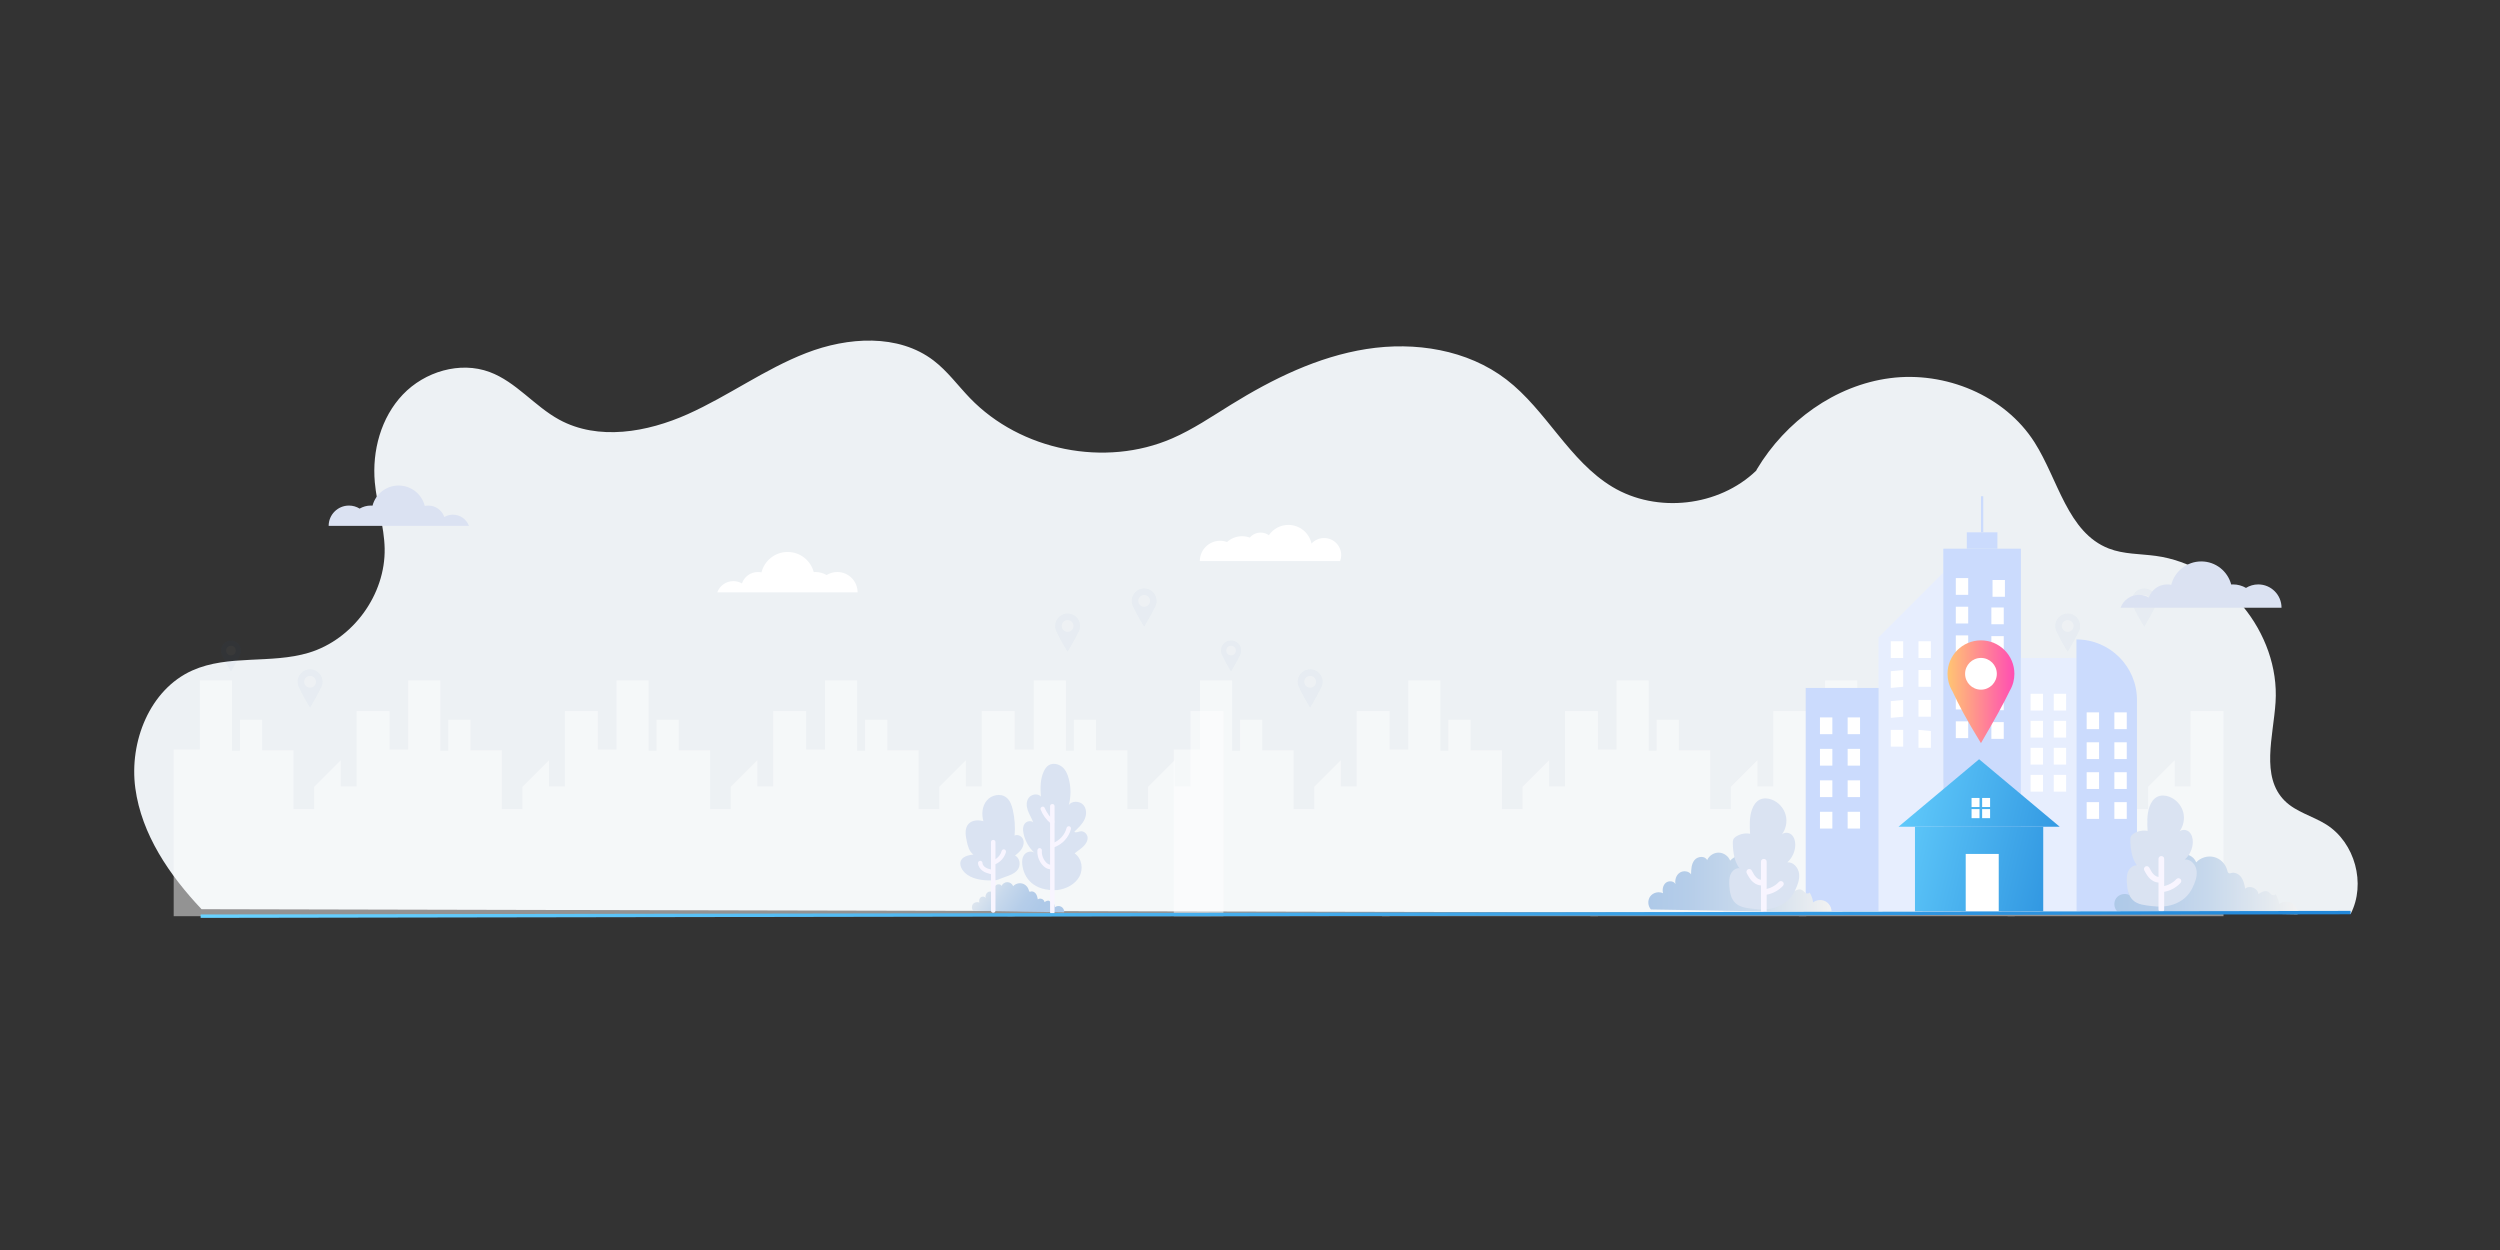 <?xml version="1.0" encoding="utf-8"?>
<!-- Generator: Adobe Illustrator 16.0.3, SVG Export Plug-In . SVG Version: 6.00 Build 0)  -->
<!DOCTYPE svg PUBLIC "-//W3C//DTD SVG 1.1//EN" "http://www.w3.org/Graphics/SVG/1.1/DTD/svg11.dtd">
<svg version="1.1" id="Layer_1" xmlns="http://www.w3.org/2000/svg" xmlns:xlink="http://www.w3.org/1999/xlink" x="0px" y="0px"
	viewBox="0 0 3000 1500" enable-background="new 0 0 3000 1500" xml:space="preserve">
<rect x="0" y="0" width="3000" height="1500" fill="#333333" stroke="none"/>
<path fill="#EDF1F4" d="M2791.537,989.437c-16.268-10.248-36.244-14.909-49.869-28.476c-29.129-29.004-13.637-77.268-10.995-118.29
	c5.349-83.068-61.27-164.442-143.759-175.601c-18.867-2.552-38.489-1.941-56.25-8.801c-49.588-19.155-60.72-82.683-89.257-127.534
	c-35.811-56.282-107.109-85.524-173.267-76.958c-66.156,8.567-125.402,51.868-159.718,109.074l-1.001,1.953
	c-44.838,43.151-119.249,51.541-172.57,19.456c-51.938-31.252-79.132-91.943-127.209-128.86
	c-46.736-35.887-109.811-45.745-168.014-36.554c-58.204,9.19-112.303,35.742-162.413,66.744
	c-23.104,14.293-45.716,29.675-70.633,40.505c-80.481,34.984-181.721,14.792-242.623-48.391
	c-14.524-15.067-26.974-32.334-43.599-45.046c-42.397-32.416-103.097-28.329-152.858-9.039s-93.465,51.55-142.177,73.356
	s-107.427,32.175-154.275,6.611c-29.719-16.217-51.749-45.369-83.485-57.162c-35.622-13.236-77.994-0.462-104.187,27.071
	c-26.192,27.533-37.005,67.52-33.59,105.367c2.4,26.606,11.256,52.474,11.805,79.182c1.139,55.38-37.933,109.172-90.95,125.216
	c-45.345,13.723-96.577,1.934-139.819,21.288c-51.211,22.921-75.937,85.638-68.437,141.241
	c7.5,55.603,40.976,104.434,79.476,145.246l2578.874,5.81C2839.474,1060.656,2826.018,1011.157,2791.537,989.437z"/>
<g opacity="0.47">
	<g>
		<polygon fill="#FFFFFF" points="708.347,1099.403 708.347,899.428 739.771,899.428 739.771,816.58 778.338,816.58 
			778.338,900.855 787.861,900.855 787.861,863.717 814.524,863.717 814.524,900.38 852.139,900.38 852.139,970.848 
			876.897,970.848 876.897,944.184 908.799,912.283 908.799,943.708 927.844,943.708 927.844,853.242 967.363,853.242 
			967.363,1099.403 		"/>
		<polygon fill="#FFFFFF" points="458.387,1099.403 458.387,899.428 489.812,899.428 489.812,816.58 528.379,816.58 
			528.379,900.855 537.902,900.855 537.902,863.717 564.565,863.717 564.565,900.38 602.18,900.38 602.18,970.848 626.938,970.848 
			626.938,944.184 658.839,912.283 658.839,943.708 677.885,943.708 677.885,853.242 717.404,853.242 717.404,1099.403 		"/>
		<polygon fill="#FFFFFF" points="208.428,1099.403 208.428,899.428 239.853,899.428 239.853,816.58 278.42,816.58 278.42,900.855 
			287.942,900.855 287.942,863.717 314.606,863.717 314.606,900.38 352.221,900.38 352.221,970.848 376.979,970.848 
			376.979,944.184 408.88,912.283 408.88,943.708 427.926,943.708 427.926,853.242 467.445,853.242 467.445,1099.403 		"/>
		<polygon fill="#FFFFFF" points="958.578,1099.403 958.578,899.428 990.003,899.428 990.003,816.58 1028.57,816.58 
			1028.57,900.855 1038.093,900.855 1038.093,863.717 1064.756,863.717 1064.756,900.38 1102.371,900.38 1102.371,970.848 
			1127.129,970.848 1127.129,944.184 1159.03,912.283 1159.03,943.708 1178.076,943.708 1178.076,853.242 1217.595,853.242 
			1217.595,1099.403 		"/>
		<polygon fill="#FFFFFF" points="1209.081,1099.403 1209.081,899.428 1240.505,899.428 1240.505,816.58 1279.072,816.58 
			1279.072,900.855 1288.595,900.855 1288.595,863.717 1315.258,863.717 1315.258,900.38 1352.873,900.38 1352.873,970.848 
			1377.632,970.848 1377.632,944.184 1409.533,912.283 1409.533,943.708 1428.578,943.708 1428.578,853.242 1468.097,853.242 
			1468.097,1099.403 		"/>
	</g>
	<g opacity="0.07">
		<path fill="#1F60B0" d="M386.498,821.929L386.498,821.929c0.316-1.209,0.486-2.477,0.486-3.785
			c0-8.224-6.667-14.891-14.891-14.891s-14.891,6.667-14.891,14.891c0,1.309,0.17,2.576,0.487,3.785h-0.001
			c0.001,0.004,0.003,0.007,0.004,0.01c0.384,1.462,0.986,2.834,1.767,4.083c2.674,5.899,6.282,12.65,12.634,22.996
			c5.766-9.867,10.375-18.108,12.824-23.309c0.688-1.163,1.222-2.426,1.575-3.765C386.494,821.939,386.496,821.934,386.498,821.929z
			"/>
		<circle fill="#FFFFFF" cx="372.094" cy="818.144" r="7.067"/>
	</g>
	<g opacity="0.07">
		<path fill="#1F60B0" d="M1295.542,754.956L1295.542,754.956c0.316-1.209,0.486-2.478,0.486-3.786c0-8.224-6.667-14.89-14.89-14.89
			c-8.224,0-14.891,6.667-14.891,14.89c0,1.309,0.17,2.577,0.487,3.786h-0.001c0.001,0.003,0.003,0.006,0.004,0.009
			c0.384,1.462,0.986,2.834,1.767,4.083c2.674,5.899,6.282,12.65,12.634,22.997c5.765-9.867,10.375-18.109,12.824-23.309
			c0.688-1.163,1.223-2.427,1.575-3.766C1295.538,754.966,1295.54,754.961,1295.542,754.956z"/>
		<circle fill="#FFFFFF" cx="1281.137" cy="751.17" r="7.067"/>
	</g>
	<g opacity="0.07">
		<path fill="#1F60B0" d="M1387.409,724.863L1387.409,724.863c0.316-1.209,0.486-2.478,0.486-3.786
			c0-8.224-6.667-14.891-14.891-14.891s-14.891,6.667-14.891,14.891c0,1.308,0.17,2.577,0.487,3.786h-0.001
			c0.001,0.003,0.003,0.006,0.004,0.009c0.384,1.461,0.986,2.833,1.767,4.083c2.674,5.899,6.282,12.65,12.634,22.996
			c5.766-9.867,10.375-18.108,12.824-23.308c0.688-1.163,1.222-2.427,1.575-3.765
			C1387.405,724.873,1387.408,724.868,1387.409,724.863z"/>
		<circle fill="#FFFFFF" cx="1373.005" cy="721.077" r="7.067"/>
	</g>
	<g opacity="0.07">
		<path fill="#1F60B0" d="M288.833,783.753L288.833,783.753c0.256-0.979,0.394-2.007,0.394-3.066c0-6.661-5.4-12.062-12.061-12.062
			s-12.062,5.4-12.062,12.062c0,1.06,0.138,2.087,0.395,3.066h-0.001c0.001,0.003,0.002,0.005,0.003,0.008
			c0.311,1.184,0.798,2.295,1.431,3.308c2.167,4.778,5.089,10.246,10.234,18.626c4.67-7.992,8.404-14.667,10.387-18.879
			c0.557-0.942,0.99-1.966,1.276-3.05C288.829,783.762,288.831,783.757,288.833,783.753z"/>
		<circle fill="#FFFFFF" cx="277.165" cy="780.687" r="5.724"/>
	</g>
</g>
<g opacity="0.47">
	<g>
		<polygon fill="#FFFFFF" points="1908.454,1099.403 1908.454,899.428 1939.879,899.428 1939.879,816.58 1978.445,816.58 
			1978.445,900.855 1987.968,900.855 1987.968,863.717 2014.632,863.717 2014.632,900.38 2052.246,900.38 2052.246,970.848 
			2077.005,970.848 2077.005,944.184 2108.906,912.283 2108.906,943.708 2127.951,943.708 2127.951,853.242 2167.471,853.242 
			2167.471,1099.403 		"/>
		<polygon fill="#FFFFFF" points="1658.495,1099.403 1658.495,899.428 1689.92,899.428 1689.92,816.58 1728.486,816.58 
			1728.486,900.855 1738.009,900.855 1738.009,863.717 1764.672,863.717 1764.672,900.38 1802.287,900.38 1802.287,970.848 
			1827.046,970.848 1827.046,944.184 1858.947,912.283 1858.947,943.708 1877.992,943.708 1877.992,853.242 1917.511,853.242 
			1917.511,1099.403 		"/>
		<polygon fill="#FFFFFF" points="1408.536,1099.403 1408.536,899.428 1439.96,899.428 1439.96,816.58 1478.527,816.58 
			1478.527,900.855 1488.05,900.855 1488.05,863.717 1514.713,863.717 1514.713,900.38 1552.328,900.38 1552.328,970.848 
			1577.087,970.848 1577.087,944.184 1608.987,912.283 1608.987,943.708 1628.033,943.708 1628.033,853.242 1667.552,853.242 
			1667.552,1099.403 		"/>
		<polygon fill="#FFFFFF" points="2158.686,1099.403 2158.686,899.428 2190.11,899.428 2190.11,816.58 2228.677,816.58 
			2228.677,900.855 2238.2,900.855 2238.2,863.717 2264.863,863.717 2264.863,900.38 2302.478,900.38 2302.478,970.848 
			2327.236,970.848 2327.236,944.184 2359.138,912.283 2359.138,943.708 2378.184,943.708 2378.184,853.242 2417.702,853.242 
			2417.702,1099.403 		"/>
		<polygon fill="#FFFFFF" points="2409.188,1099.403 2409.188,899.428 2440.613,899.428 2440.613,816.58 2479.18,816.58 
			2479.18,900.855 2488.702,900.855 2488.702,863.717 2515.365,863.717 2515.365,900.38 2552.98,900.38 2552.98,970.848 
			2577.739,970.848 2577.739,944.184 2609.64,912.283 2609.64,943.708 2628.686,943.708 2628.686,853.242 2668.204,853.242 
			2668.204,1099.403 		"/>
	</g>
	<g opacity="0.07">
		<path fill="#1F60B0" d="M1586.605,821.929L1586.605,821.929c0.315-1.209,0.486-2.477,0.486-3.785
			c0-8.224-6.667-14.891-14.891-14.891s-14.891,6.667-14.891,14.891c0,1.309,0.17,2.576,0.487,3.785h-0.001
			c0.001,0.004,0.002,0.007,0.004,0.01c0.384,1.462,0.985,2.834,1.766,4.083c2.675,5.899,6.282,12.65,12.635,22.996
			c5.766-9.867,10.375-18.108,12.824-23.309c0.688-1.163,1.223-2.426,1.574-3.765
			C1586.602,821.939,1586.604,821.934,1586.605,821.929z"/>
		<circle fill="#FFFFFF" cx="1572.201" cy="818.144" r="7.066"/>
	</g>
	<g opacity="0.07">
		<path fill="#1F60B0" d="M2495.648,754.956L2495.648,754.956c0.316-1.209,0.486-2.478,0.486-3.786
			c0-8.224-6.667-14.89-14.891-14.89s-14.89,6.667-14.89,14.89c0,1.309,0.17,2.577,0.486,3.786h-0.001
			c0.001,0.003,0.003,0.006,0.004,0.009c0.384,1.462,0.986,2.834,1.767,4.083c2.674,5.899,6.282,12.65,12.634,22.997
			c5.766-9.867,10.376-18.109,12.824-23.309c0.688-1.163,1.223-2.427,1.575-3.766
			C2495.645,754.966,2495.647,754.961,2495.648,754.956z"/>
		<circle fill="#FFFFFF" cx="2481.244" cy="751.17" r="7.066"/>
	</g>
	<g opacity="0.07">
		<path fill="#1F60B0" d="M2587.517,724.863L2587.517,724.863c0.315-1.209,0.486-2.478,0.486-3.786
			c0-8.224-6.667-14.891-14.891-14.891s-14.891,6.667-14.891,14.891c0,1.308,0.17,2.577,0.487,3.786h-0.002
			c0.002,0.003,0.003,0.006,0.004,0.009c0.385,1.461,0.986,2.833,1.768,4.083c2.674,5.899,6.281,12.65,12.634,22.996
			c5.766-9.867,10.376-18.108,12.824-23.308c0.688-1.163,1.223-2.427,1.574-3.765
			C2587.513,724.873,2587.515,724.868,2587.517,724.863z"/>
		<circle fill="#FFFFFF" cx="2573.112" cy="721.077" r="7.067"/>
	</g>
	<g opacity="0.07">
		<path fill="#1F60B0" d="M1488.939,783.753L1488.939,783.753c0.256-0.979,0.394-2.007,0.394-3.066
			c0-6.661-5.4-12.062-12.062-12.062c-6.661,0-12.061,5.4-12.061,12.062c0,1.06,0.138,2.087,0.395,3.066h-0.001
			c0.001,0.003,0.002,0.005,0.003,0.008c0.311,1.184,0.798,2.295,1.431,3.308c2.166,4.778,5.088,10.246,10.233,18.626
			c4.67-7.992,8.404-14.667,10.388-18.879c0.557-0.942,0.99-1.966,1.275-3.05C1488.937,783.762,1488.938,783.757,1488.939,783.753z"
			/>
		<circle fill="#FFFFFF" cx="1477.272" cy="780.687" r="5.724"/>
	</g>
</g>
<g display="none">
	<g display="inline">
		<g>
			<polygon fill="#808285" points="231.85,990.117 233.428,975.723 234.502,975.707 233.074,990.1 			"/>
			<g>
				<path fill="#350FA2" d="M236.025,987.907c0.89-0.371,8.062,0.239,8.062,0.239l-0.251,13.346l-2.734,1.142l-7.322-2.964
					L236.025,987.907z"/>
				<path fill="#FFFFFF" d="M245.096,994.321c0.056,3.807-0.908,7.051-1.26,7.171c-0.447,0.153-1.057-2.624-1.113-6.431
					c-0.056-3.808,0.892-6.908,1.364-6.915C244.561,988.14,245.041,990.515,245.096,994.321z"/>
			</g>
			<path fill="#FF6F69" d="M92.384,1029.377l-9.244,0.136l-0.044-2.954c-0.043-2.929,2.297-5.339,5.226-5.382l3.94-0.059
				L92.384,1029.377z"/>
			<polygon fill="#C132AE" points="100.951,1024.415 99.199,1012.756 114.074,1012.537 129.094,1022.21 132.042,1028.793 
				100.602,1029.256 			"/>
			<g>
				<g>
					<g>
						<path fill="#6099DC" d="M265.648,1086.579c-0.091,0-0.183-0.017-0.273-0.053c-0.375-0.15-0.557-0.577-0.407-0.952
							l12.228-30.473c0.151-0.376,0.574-0.561,0.953-0.407c0.375,0.15,0.557,0.577,0.407,0.952l-12.228,30.473
							C266.213,1086.405,265.938,1086.579,265.648,1086.579z"/>
						<path fill="#6099DC" d="M286.999,1077.456c-0.091,0-0.183-0.017-0.273-0.053l-30.473-12.228
							c-0.375-0.15-0.557-0.577-0.407-0.952c0.15-0.376,0.576-0.561,0.953-0.407l30.473,12.228c0.375,0.15,0.557,0.577,0.407,0.952
							C287.563,1077.282,287.289,1077.456,286.999,1077.456z"/>
					</g>
					<g>
						<path fill="#6099DC" d="M277.781,1086.616c-0.292,0-0.568-0.176-0.681-0.464l-12.038-30.548
							c-0.148-0.376,0.037-0.802,0.413-0.95c0.377-0.146,0.802,0.037,0.95,0.413l12.038,30.548c0.148,0.376-0.037,0.802-0.413,0.95
							C277.961,1086.6,277.871,1086.616,277.781,1086.616z"/>
						<path fill="#6099DC" d="M256.488,1077.361c-0.292,0-0.568-0.176-0.681-0.464c-0.148-0.376,0.037-0.802,0.413-0.95
							l30.548-12.038c0.377-0.146,0.802,0.037,0.95,0.413c0.148,0.376-0.037,0.802-0.413,0.95l-30.548,12.038
							C256.668,1077.345,256.578,1077.361,256.488,1077.361z"/>
					</g>
					<g>
						<path fill="#6099DC" d="M283.541,1082.779c-0.184,0-0.368-0.069-0.51-0.207l-23.557-22.873
							c-0.29-0.282-0.297-0.745-0.015-1.035c0.282-0.291,0.745-0.296,1.036-0.016l23.557,22.873c0.29,0.282,0.297,0.745,0.015,1.035
							C283.922,1082.705,283.731,1082.779,283.541,1082.779z"/>
						<path fill="#6099DC" d="M260.326,1083.121c-0.184,0-0.368-0.069-0.51-0.207c-0.29-0.282-0.297-0.745-0.015-1.035
							l22.873-23.557c0.282-0.292,0.745-0.296,1.036-0.016c0.29,0.282,0.297,0.745,0.015,1.035l-22.873,23.557
							C260.708,1083.047,260.517,1083.121,260.326,1083.121z"/>
					</g>
					<g>
						<path fill="#6099DC" d="M255.347,1071.584c-0.4,0-0.727-0.321-0.732-0.722c-0.006-0.404,0.317-0.737,0.722-0.743l32.831-0.483
							c0.003,0,0.007,0,0.011,0c0.399,0,0.727,0.321,0.732,0.722c0.006,0.404-0.317,0.737-0.722,0.743l-32.831,0.483
							C255.354,1071.584,255.35,1071.584,255.347,1071.584z"/>
						<path fill="#6099DC" d="M272.004,1087.758c-0.399,0-0.727-0.321-0.732-0.722l-0.483-32.831
							c-0.006-0.404,0.317-0.737,0.722-0.743c0.423,0.005,0.737,0.318,0.743,0.722l0.483,32.831
							c0.006,0.404-0.317,0.737-0.722,0.743C272.011,1087.758,272.007,1087.758,272.004,1087.758z"/>
					</g>
				</g>
				<linearGradient id="SVGID_1_" gradientUnits="userSpaceOnUse" x1="264.883" y1="1070.61" x2="278.641" y2="1070.61">
					<stop  offset="0" style="stop-color:#60A1E3"/>
					<stop  offset="1" style="stop-color:#5D5FD0"/>
				</linearGradient>
				<circle fill="url(#SVGID_1_)" cx="271.762" cy="1070.61" r="6.879"/>
				<circle fill="#350FA2" cx="271.762" cy="1070.61" r="2.982"/>
				<g id="XMLID_55_">
					<path fill="#350FA2" d="M271.407,1046.396c13.373-0.196,24.374,10.485,24.571,23.857c0.197,13.373-10.484,24.374-23.857,24.571
						c-13.377,0.197-24.378-10.484-24.575-23.857C247.348,1057.594,258.03,1046.593,271.407,1046.396z M288.186,1070.368
						c-0.133-9.07-7.595-16.314-16.665-16.181s-16.314,7.595-16.181,16.665c0.134,9.069,7.595,16.313,16.665,16.181
						C281.075,1086.899,288.32,1079.438,288.186,1070.368z"/>
				</g>
			</g>
			<path fill="#C132AE" d="M119.426,1019.926l-27.164,1.192c0,0-14.121,7.887-21.801,35.927l2.805-0.3
				c0,0,3.707-21.903,19.046-32.202l35.272-0.475L119.426,1019.926z"/>
			<g>
				<g>
					<g>
						<path fill="#6099DC" d="M107.29,1085.93c-0.091,0-0.183-0.017-0.273-0.053c-0.375-0.15-0.557-0.577-0.407-0.952l12.228-30.473
							c0.15-0.376,0.575-0.561,0.953-0.407c0.375,0.15,0.557,0.577,0.407,0.952l-12.228,30.473
							C107.854,1085.756,107.58,1085.93,107.29,1085.93z"/>
						<path fill="#6099DC" d="M128.64,1076.808c-0.091,0-0.183-0.017-0.273-0.053l-30.473-12.228
							c-0.375-0.15-0.557-0.577-0.407-0.952c0.15-0.376,0.575-0.559,0.953-0.407l30.473,12.228c0.375,0.15,0.557,0.577,0.407,0.952
							C129.205,1076.634,128.93,1076.808,128.64,1076.808z"/>
					</g>
					<g>
						<path fill="#6099DC" d="M119.422,1085.968c-0.292,0-0.568-0.176-0.681-0.464l-12.038-30.548
							c-0.148-0.376,0.037-0.802,0.413-0.95c0.378-0.146,0.801,0.037,0.95,0.413l12.038,30.548c0.148,0.376-0.037,0.802-0.413,0.95
							C119.603,1085.951,119.512,1085.968,119.422,1085.968z"/>
						<path fill="#6099DC" d="M98.129,1076.713c-0.292,0-0.568-0.176-0.681-0.464c-0.148-0.376,0.037-0.802,0.413-0.95
							l30.548-12.038c0.378-0.146,0.801,0.037,0.95,0.413s-0.037,0.802-0.413,0.95l-30.548,12.038
							C98.31,1076.696,98.219,1076.713,98.129,1076.713z"/>
					</g>
					<g>
						<path fill="#6099DC" d="M125.182,1082.13c-0.184,0-0.368-0.069-0.51-0.207l-23.557-22.873
							c-0.29-0.281-0.297-0.745-0.015-1.035c0.282-0.291,0.745-0.296,1.036-0.016l23.557,22.873c0.29,0.281,0.297,0.745,0.015,1.035
							C125.564,1082.056,125.373,1082.13,125.182,1082.13z"/>
						<path fill="#6099DC" d="M101.967,1082.472c-0.184,0-0.368-0.069-0.51-0.207c-0.29-0.282-0.297-0.745-0.015-1.035
							l22.873-23.557c0.282-0.292,0.745-0.296,1.036-0.016c0.29,0.282,0.297,0.745,0.015,1.035l-22.873,23.557
							C102.349,1082.397,102.158,1082.472,101.967,1082.472z"/>
					</g>
					<g>
						<path fill="#6099DC" d="M96.988,1070.936c-0.4,0-0.727-0.321-0.732-0.722c-0.006-0.404,0.317-0.737,0.722-0.743l32.831-0.483
							c0.385,0.018,0.737,0.318,0.743,0.722c0.006,0.404-0.317,0.737-0.722,0.743l-32.831,0.483
							C96.995,1070.936,96.991,1070.936,96.988,1070.936z"/>
						<path fill="#6099DC" d="M113.645,1087.109c-0.399,0-0.727-0.321-0.732-0.722l-0.483-32.831
							c-0.006-0.404,0.317-0.737,0.722-0.743c0.411-0.037,0.737,0.317,0.743,0.722l0.483,32.831
							c0.006,0.404-0.317,0.737-0.722,0.743C113.652,1087.109,113.648,1087.109,113.645,1087.109z"/>
					</g>
				</g>
				<linearGradient id="SVGID_2_" gradientUnits="userSpaceOnUse" x1="106.525" y1="1069.961" x2="120.282" y2="1069.961">
					<stop  offset="0" style="stop-color:#60A1E3"/>
					<stop  offset="1" style="stop-color:#5D5FD0"/>
				</linearGradient>
				<circle fill="url(#SVGID_2_)" cx="113.404" cy="1069.961" r="6.878"/>
				<circle fill="#350FA2" cx="113.404" cy="1069.961" r="2.982"/>
				<g id="XMLID_52_">
					<g>
						<path fill="#350FA2" d="M113.048,1045.747c13.373-0.197,24.374,10.484,24.571,23.857
							c0.197,13.373-10.484,24.374-23.857,24.571c-13.377,0.196-24.378-10.485-24.575-23.857
							C88.989,1056.945,99.671,1045.944,113.048,1045.747z M129.828,1069.72c-0.134-9.07-7.595-16.314-16.665-16.182
							c-9.07,0.134-16.314,7.595-16.181,16.665c0.134,9.069,7.595,16.314,16.665,16.181S129.961,1078.789,129.828,1069.72z"/>
					</g>
				</g>
			</g>
			<g>
				<path fill="#753397" d="M147.418,1037.712c-10.461-12.593-32.295-8.67-50.458-8.489c-7.146,0.071-13.306,5.22-18.152,11.44
					c-1.142,2.362-2.192,5.012-3.063,7.986c0.034,2.328,3.773,7.005,9.117,5.06c0,0,28.76-15.65,50.888,9.409l1.9,8.617
					l18.498,1.386C156.075,1063.952,154.876,1046.691,147.418,1037.712z"/>
				<linearGradient id="SVGID_3_" gradientUnits="userSpaceOnUse" x1="78.808" y1="1048.426" x2="190.925" y2="1048.426">
					<stop  offset="0" style="stop-color:#FF31C4"/>
					<stop  offset="1" style="stop-color:#9A2E9E"/>
				</linearGradient>
				<path fill="url(#SVGID_3_)" d="M190.925,1068.891l-8.369-8.92l-8.824-18.495c0,0-1.309-12.875,4.008-18.191l-35.697,0.526
					l-49.73,0.732c0,0-7.882,4.485-13.505,16.12c4.846-6.221,11.006-11.369,18.152-11.44c18.163-0.181,39.997-4.104,50.458,8.489
					c7.458,8.979,8.657,26.24,8.731,35.409l5.968,0.447L190.925,1068.891z"/>
			</g>
			<linearGradient id="SVGID_4_" gradientUnits="userSpaceOnUse" x1="73.358" y1="989.535" x2="116.717" y2="989.535">
				<stop  offset="0" style="stop-color:#FFC572"/>
				<stop  offset="1" style="stop-color:#FF4EB3"/>
			</linearGradient>
			<polygon fill="url(#SVGID_4_)" points="116.717,1008.645 73.93,1009.275 73.358,970.425 116.145,969.795 			"/>
			
				<rect x="78.6" y="1009.978" transform="matrix(1 -0.015 0.015 1 -14.893 1.529)" fill="#782388" width="35.455" height="2.821"/>
			<linearGradient id="SVGID_5_" gradientUnits="userSpaceOnUse" x1="60.568" y1="972.111" x2="103.461" y2="972.549">
				<stop  offset="0" style="stop-color:#FFC572"/>
				<stop  offset="0.148" style="stop-color:#FFBC77"/>
				<stop  offset="0.387" style="stop-color:#FFA584"/>
				<stop  offset="0.686" style="stop-color:#FF7E99"/>
				<stop  offset="1" style="stop-color:#FF4EB3"/>
			</linearGradient>
			<polygon fill="url(#SVGID_5_)" points="116.214,974.495 73.427,975.125 73.358,970.425 116.145,969.795 			"/>
			
				<rect x="94.153" y="1011.314" transform="matrix(1 -0.015 0.015 1 -14.894 1.504)" fill="#350FA2" width="2.674" height="17.929"/>
			<path fill="#753397" d="M244.236,1068.105c0,0,8.183-18.925,43.588-22.535c0,0-12.183-15.535-40.649-5.849
				C247.175,1039.722,237.383,1058.805,244.236,1068.105z"/>
			<polygon fill="#5876D6" points="264.533,1050.966 273.064,1070.859 271.284,1071.603 261.792,1048.937 263.37,1047.99 			"/>
			<path fill="#350FA2" d="M259.632,1034.312l6.218,14.862l-4.981,2.223l-6.417-16.202
				C254.452,1035.194,256.839,1033.1,259.632,1034.312z"/>
			<path fill="#350FA2" d="M265.079,1033.28l0.685-2.115c0,0-10.789-20.069-24.661-28.531l-2.015,1.704L265.079,1033.28z"/>
			<linearGradient id="SVGID_6_" gradientUnits="userSpaceOnUse" x1="155.525" y1="1032.658" x2="265.079" y2="1032.658">
				<stop  offset="0" style="stop-color:#FF31C4"/>
				<stop  offset="1" style="stop-color:#9A2E9E"/>
			</linearGradient>
			<path fill="url(#SVGID_6_)" d="M231.85,990.117l-3.642,8.113l1.762,9.465c4.534,5.839,8.842,12.297,11.954,22.03
				c0,0-18.207,28.385-26.561,32.627c0,0-17.883,1.696-30.467-1.521l-2.341-0.86c0,0,2.47,3.545,2.303,4.354
				c-0.167,0.808-10.137,4.806-28.803,2.036c0,0-1.254,2.991,0.093,6.761l76.449,4.289c0,0,11.921-35.635,32.48-44.13
				c-6.262-11.187-14.546-21.283-26.042-32.39l-3.012-12.983L231.85,990.117z"/>
			<path fill="#350FA2" d="M231.85,990.117c0,0-3.498-0.396-4.534,2.216c-1.036,2.612,2.359,5.159,2.359,5.159l2.822-5.951
				L231.85,990.117z"/>
			<path fill="#414042" d="M231.368,994.382l-4.918,2.615l0.615,2.996l5.51-3.171c0,0,0.675-0.487,0.567-1.524
				C233.054,994.455,232.115,993.984,231.368,994.382z"/>
			<path fill="#350FA2" d="M171.48,1025.392l8.547-1.841c0.915-0.197,1.587-0.988,1.619-1.923c0.099-2.91-0.329-8.873-5.332-10.008
				c-5.562-1.262-43.278-2.61-55.667-3.023c-3.435-0.115-6.616,1.985-7.696,5.247c-1.18,3.563,0.179,7.981,11.807,10.221
				C146.136,1028.183,171.48,1025.392,171.48,1025.392z"/>
			<path fill="#350FA2" d="M233.375,972.097l-0.445,8.178c0,0,2.967-0.886,3.196-3.797
				C236.155,976.104,234.827,973.419,233.375,972.097z"/>
		</g>
		<g>
			<path fill="#F8A595" d="M190.997,940.634l-6.814-6.594c2.694-2.841,4.742-6.029,5.974-9.657l6.967,8.572
				C194.741,934.688,192.632,937.083,190.997,940.634z"/>
			<path fill="#F8A595" d="M207.301,926.349c0,0,0.755,4.615,1.083,6.479l-2.802-0.322L207.301,926.349z"/>
			<path fill="#F7A08C" d="M206.877,931.82c-0.308,1.273-1.957,5.272-1.957,5.272c-1.115,1.006-2.126,1.236-3.622,1.096
				c-3.621-0.343-7.021-2.26-9.382-5.027c-2.36-2.767-3.704-6.335-4.007-9.96c-0.386-4.604,1.305-9.834,5.483-11.809
				c4.207-1.987,12.074-0.469,14.594,3.698C210.627,919.458,207.979,927.262,206.877,931.82z"/>
			<polygon fill="#350FA2" points="210.472,914.614 216.614,918.812 216.52,919.634 203.311,918.119 			"/>
			<path fill="#F7A08C" d="M216.768,995.862c1.926,1.767,4.604,2.684,7.208,2.469c-0.385-0.898,0.225-2.042,1.161-2.323
				c0.936-0.281,2.012,0.248,2.463,1.115c0.452,0.866,0.313,1.974-0.239,2.78c-0.833-0.104-1.675-0.142-2.515-0.11
				c0.541,1.837,2.831,2.69,4.696,2.257c1.866-0.434,3.36-1.801,4.668-3.2c0.226-0.241,0.458-0.502,0.522-0.826
				c0.092-0.466-0.185-0.919-0.459-1.308c-1.179-1.668-2.546-3.204-4.068-4.567c-0.443-0.396-0.921-0.791-1.5-0.931
				c-0.62-0.149-1.266,0.013-1.891,0.138c-2.394,0.479-5.728-0.149-8.089-0.771L216.768,995.862z"/>
			<linearGradient id="SVGID_7_" gradientUnits="userSpaceOnUse" x1="181.801" y1="916.752" x2="211.65" y2="916.752">
				<stop  offset="0" style="stop-color:#FFC572"/>
				<stop  offset="1" style="stop-color:#FF4EB3"/>
			</linearGradient>
			<path fill="url(#SVGID_7_)" d="M205.45,917.688c0.042,0.274-5.34,12.094-5.34,12.094l-16.439-1.885c0,0-7.784-21.71,8.419-23.907
				c16.203-2.197,19.29,9.781,19.553,11.028S205.45,917.688,205.45,917.688z"/>
			<polygon fill="#350FA2" points="199.19,937.808 196.675,936.863 197.705,927.885 200.293,928.182 			"/>
			<path fill="#350FA2" d="M204.324,1057.268l-2.321,8.847l-0.498,4.341l27.353,3.137l0,0c0.287-2.505-1.382-4.874-3.972-5.639
				l-5.863-1.73l-4.642-5.496l-0.418-1.896L204.324,1057.268z"/>
			<g>
				<linearGradient id="SVGID_8_" gradientUnits="userSpaceOnUse" x1="164.857" y1="962.746" x2="190.916" y2="974.054">
					<stop  offset="0" style="stop-color:#92D2FF"/>
					<stop  offset="1" style="stop-color:#28A0FF"/>
				</linearGradient>
				<path fill="url(#SVGID_8_)" d="M179.05,997.818c1.625-0.452,3.078-0.834,4.375-1.157c0.624-2.26,13.313-48.598,7.571-56.027
					l-4.616-6.748c0,0-10.049-6.829-20.27,23.36c-5.969,17.632-11.634,30.219-12.596,38.815
					C159.186,997.429,171.514,999.914,179.05,997.818z"/>
				<linearGradient id="SVGID_9_" gradientUnits="userSpaceOnUse" x1="198.617" y1="989.565" x2="187.91" y2="1017.099">
					<stop  offset="0" style="stop-color:#60A1E3"/>
					<stop  offset="1" style="stop-color:#5D5FD0"/>
				</linearGradient>
				<path fill="url(#SVGID_9_)" d="M228.881,1015.288c-0.414-8.183-45.481-18.539-45.481-18.539s0.01-0.035,0.025-0.088
					c-1.294,0.291-2.742,0.636-4.362,1.045c-7.514,1.896-19.85-0.518-25.526-1.836c-0.637,5.702,0.52,12.028,6.212,14.36
					c13.686,5.606,52.005,11.093,52.005,11.093l-7.595,36.571l9.804,0.937C213.963,1058.831,229.294,1023.472,228.881,1015.288z"/>
			</g>
			<linearGradient id="SVGID_10_" gradientUnits="userSpaceOnUse" x1="209.148" y1="952.075" x2="194.281" y2="982.684">
				<stop  offset="0" style="stop-color:#92D2FF"/>
				<stop  offset="1" style="stop-color:#28A0FF"/>
			</linearGradient>
			<path fill="url(#SVGID_10_)" d="M191.382,978.178c-0.751-8.429-1.503-16.857-2.254-25.286c-2.779-6.016-6.092-6.142-9.747-2.494
				c-0.752,9.211-0.086,18.536,1.966,27.547c0.337,1.479,0.723,2.979,1.538,4.258c0.832,1.308,2.063,2.309,3.324,3.209
				c9.3,6.644,20.556,9.311,31.792,11.401c0.361-2.09,1.102-4.59,1.463-6.68C210.304,985.86,200.948,981.441,191.382,978.178z"/>
		</g>
		<circle fill="#350FA2" cx="225.759" cy="998.451" r="2.398"/>
	</g>
	<g display="inline">
		<rect x="13.103" y="1021.278" fill="#231F20" width="54.131" height="0.443"/>
	</g>
	<g display="inline">
		<rect x="26.954" y="1030.078" fill="#231F20" width="39.291" height="0.443"/>
	</g>
	<g display="inline">
		<rect x="30.254" y="1012.746" fill="#231F20" width="39.291" height="0.443"/>
	</g>
</g>
<g>
	<g>
		<path fill="#E7EEFE" d="M2331.699,1093.523h-77.396V764.699c30.226-30.226,47.172-47.171,77.396-77.396l0,0V1093.523z"/>
		<rect x="2268.951" y="769.509" fill="#FFFFFF" width="14.867" height="20.114"/>
		<rect x="2302.184" y="769.509" fill="#FFFFFF" width="14.867" height="20.114"/>
		<polygon fill="#FFFFFF" points="2283.818,824.151 2268.951,825.527 2268.951,805.413 2283.818,804.037 		"/>
		<rect x="2302.184" y="804.037" fill="#FFFFFF" width="14.867" height="20.114"/>
		<polygon fill="#FFFFFF" points="2283.818,860.056 2268.951,861.432 2268.951,841.317 2283.818,839.941 		"/>
		<rect x="2302.184" y="839.941" fill="#FFFFFF" width="14.867" height="20.114"/>
		<rect x="2268.951" y="875.846" fill="#FFFFFF" width="14.867" height="20.114"/>
		<polygon fill="#FFFFFF" points="2317.051,897.337 2302.184,897.337 2302.184,875.846 2317.051,877.223 		"/>
	</g>
	<g>
		<g>
			<g>
				<rect x="2331.97" y="658.443" fill="#CBDBFD" width="93.138" height="435.081"/>
				<rect x="2360.174" y="638.766" fill="#CBDBFD" width="36.73" height="19.677"/>
			</g>
			<rect x="2377.147" y="595.477" fill="#CBDBFD" width="2.782" height="43.29"/>
		</g>
		<rect x="2346.971" y="693.688" fill="#FFFFFF" width="14.867" height="20.114"/>
		<rect x="2391.043" y="696.013" fill="#FFFFFF" width="14.867" height="20.114"/>
		<rect x="2346.971" y="728.073" fill="#FFFFFF" width="14.867" height="20.114"/>
		<rect x="2389.629" y="728.983" fill="#FFFFFF" width="14.867" height="20.114"/>
		<rect x="2346.971" y="762.458" fill="#FFFFFF" width="14.867" height="20.114"/>
		<rect x="2389.629" y="763.368" fill="#FFFFFF" width="14.867" height="20.114"/>
		<rect x="2346.971" y="796.844" fill="#FFFFFF" width="14.867" height="20.114"/>
		<rect x="2389.629" y="797.754" fill="#FFFFFF" width="14.867" height="20.114"/>
		<rect x="2346.971" y="831.229" fill="#FFFFFF" width="14.867" height="20.115"/>
		<rect x="2389.629" y="832.139" fill="#FFFFFF" width="14.867" height="20.114"/>
		<rect x="2346.971" y="865.614" fill="#FFFFFF" width="14.867" height="20.114"/>
		<rect x="2389.629" y="866.524" fill="#FFFFFF" width="14.867" height="20.114"/>
	</g>
	<g>
		<rect x="2425.107" y="789.623" fill="#E7EEFE" width="66.632" height="303.9"/>
		<rect x="2436.713" y="832.548" fill="#FFFFFF" width="14.867" height="20.114"/>
		<rect x="2464.504" y="832.548" fill="#FFFFFF" width="14.867" height="20.114"/>
		<rect x="2436.713" y="864.979" fill="#FFFFFF" width="14.867" height="20.114"/>
		<rect x="2464.504" y="864.979" fill="#FFFFFF" width="14.867" height="20.114"/>
		<rect x="2436.713" y="897.409" fill="#FFFFFF" width="14.867" height="20.114"/>
		<rect x="2464.504" y="897.409" fill="#FFFFFF" width="14.867" height="20.114"/>
		<rect x="2436.713" y="929.84" fill="#FFFFFF" width="14.867" height="20.114"/>
		<rect x="2464.504" y="929.84" fill="#FFFFFF" width="14.867" height="20.114"/>
	</g>
	<g>
		<path fill="#CBDBFD" d="M2564.374,1093.523h-72.635V767.322l0,0c40.115,0,72.635,32.52,72.635,72.635V1093.523z"/>
		<rect x="2504.007" y="854.849" fill="#FFFFFF" width="14.867" height="20.114"/>
		<rect x="2537.239" y="854.849" fill="#FFFFFF" width="14.867" height="20.114"/>
		<rect x="2504.007" y="890.753" fill="#FFFFFF" width="14.867" height="20.114"/>
		<rect x="2537.239" y="890.753" fill="#FFFFFF" width="14.867" height="20.114"/>
		<rect x="2504.007" y="926.658" fill="#FFFFFF" width="14.867" height="20.114"/>
		<rect x="2537.239" y="926.658" fill="#FFFFFF" width="14.867" height="20.114"/>
		<rect x="2504.007" y="962.563" fill="#FFFFFF" width="14.867" height="20.114"/>
		<rect x="2537.239" y="962.563" fill="#FFFFFF" width="14.867" height="20.114"/>
	</g>
	<g>
		<rect x="2166.85" y="825.527" fill="#CBDBFD" width="87.453" height="267.996"/>
		<rect x="2183.952" y="860.897" fill="#FFFFFF" width="14.866" height="20.114"/>
		<rect x="2217.184" y="860.897" fill="#FFFFFF" width="14.867" height="20.114"/>
		<rect x="2183.952" y="898.648" fill="#FFFFFF" width="14.866" height="20.114"/>
		<rect x="2217.184" y="898.648" fill="#FFFFFF" width="14.867" height="20.114"/>
		<rect x="2183.952" y="936.399" fill="#FFFFFF" width="14.866" height="20.114"/>
		<rect x="2217.184" y="936.399" fill="#FFFFFF" width="14.867" height="20.114"/>
		<rect x="2183.952" y="974.149" fill="#FFFFFF" width="14.866" height="20.114"/>
		<rect x="2217.184" y="974.149" fill="#FFFFFF" width="14.867" height="20.114"/>
	</g>
</g>
<g>
	<linearGradient id="SVGID_11_" gradientUnits="userSpaceOnUse" x1="2337.027" y1="830.088" x2="2417.269" y2="830.088">
		<stop  offset="0" style="stop-color:#FFC572"/>
		<stop  offset="1" style="stop-color:#FF4EB3"/>
	</linearGradient>
	<path fill="url(#SVGID_11_)" d="M2415.959,818.754h-0.003c0.854-3.257,1.313-6.675,1.313-10.2c0-22.157-17.963-40.12-40.121-40.12
		s-40.12,17.963-40.12,40.12c0,3.525,0.458,6.943,1.313,10.2h-0.004c0.004,0.009,0.007,0.018,0.011,0.026
		c1.035,3.937,2.656,7.635,4.76,11.001c7.206,15.895,16.927,34.085,34.042,61.961c15.534-26.585,27.955-48.791,34.553-62.803
		c1.853-3.133,3.294-6.538,4.243-10.144C2415.949,818.782,2415.954,818.768,2415.959,818.754z"/>
	<circle fill="#FFFFFF" cx="2377.148" cy="808.555" r="19.041"/>
</g>
<g>
	<g>
		<linearGradient id="SVGID_12_" gradientUnits="userSpaceOnUse" x1="2255.519" y1="934.252" x2="2542.366" y2="1004.215">
			<stop  offset="0" style="stop-color:#68D2FF"/>
			<stop  offset="1" style="stop-color:#2287D9"/>
		</linearGradient>
		<polygon fill="url(#SVGID_12_)" points="2374.919,992.078 2471.646,992.078 2423.282,951.578 2374.919,911.078 2326.556,951.578 
			2278.192,992.078 		"/>
		<linearGradient id="SVGID_13_" gradientUnits="userSpaceOnUse" x1="2237.234" y1="1009.22" x2="2524.082" y2="1079.183">
			<stop  offset="0" style="stop-color:#68D2FF"/>
			<stop  offset="1" style="stop-color:#2287D9"/>
		</linearGradient>
		<rect x="2297.96" y="992.078" fill="url(#SVGID_13_)" width="153.918" height="101.445"/>
	</g>
	<g>
		<rect x="2365.875" y="957.555" fill="#FFFFFF" width="9.555" height="10.874"/>
		<rect x="2378.556" y="957.555" fill="#FFFFFF" width="9.555" height="10.874"/>
		<rect x="2365.875" y="970.928" fill="#FFFFFF" width="9.555" height="10.874"/>
		<rect x="2378.556" y="970.928" fill="#FFFFFF" width="9.555" height="10.874"/>
	</g>
	<rect x="2358.858" y="1024.727" fill="#FFFFFF" width="39.618" height="68.797"/>
</g>
<g display="none">
	<g display="inline">
		<rect x="21.147" y="844.958" fill="#B1C9FD" width="373.746" height="186.44"/>
		<rect x="25.809" y="844.958" fill="#FFFFFF" width="2.659" height="186.44"/>
		<rect x="33.349" y="844.958" fill="#FFFFFF" width="2.659" height="186.44"/>
		<rect x="40.889" y="844.958" fill="#FFFFFF" width="2.659" height="186.44"/>
		<rect x="48.429" y="844.958" fill="#FFFFFF" width="2.659" height="186.44"/>
		<rect x="55.969" y="844.958" fill="#FFFFFF" width="2.659" height="186.44"/>
		<rect x="63.509" y="844.958" fill="#FFFFFF" width="2.659" height="186.44"/>
		<rect x="71.049" y="844.958" fill="#FFFFFF" width="2.659" height="186.44"/>
		<rect x="78.589" y="844.958" fill="#FFFFFF" width="2.658" height="186.44"/>
		<rect x="86.129" y="844.958" fill="#FFFFFF" width="2.658" height="186.44"/>
		<rect x="93.669" y="844.958" fill="#FFFFFF" width="2.658" height="186.44"/>
		<rect x="101.209" y="844.958" fill="#FFFFFF" width="2.658" height="186.44"/>
		<rect x="108.749" y="844.958" fill="#FFFFFF" width="2.658" height="186.44"/>
		<rect x="116.288" y="844.958" fill="#FFFFFF" width="2.659" height="186.44"/>
		<rect x="123.828" y="844.958" fill="#FFFFFF" width="2.658" height="186.44"/>
		<rect x="131.368" y="844.958" fill="#FFFFFF" width="2.658" height="186.44"/>
		<rect x="138.908" y="844.958" fill="#FFFFFF" width="2.658" height="186.44"/>
		<rect x="146.448" y="844.958" fill="#FFFFFF" width="2.658" height="186.44"/>
		<rect x="153.988" y="844.958" fill="#FFFFFF" width="2.658" height="186.44"/>
		<rect x="161.527" y="844.958" fill="#FFFFFF" width="2.659" height="186.44"/>
		<rect x="169.067" y="844.958" fill="#FFFFFF" width="2.659" height="186.44"/>
		<rect x="176.607" y="844.958" fill="#FFFFFF" width="2.659" height="186.44"/>
		<rect x="184.147" y="844.958" fill="#FFFFFF" width="2.659" height="186.44"/>
		<rect x="191.688" y="844.958" fill="#FFFFFF" width="2.659" height="186.44"/>
		<rect x="199.228" y="844.958" fill="#FFFFFF" width="2.659" height="186.44"/>
		<rect x="206.768" y="844.958" fill="#FFFFFF" width="2.658" height="186.44"/>
		<rect x="214.308" y="844.958" fill="#FFFFFF" width="2.658" height="186.44"/>
		<rect x="221.848" y="844.958" fill="#FFFFFF" width="2.658" height="186.44"/>
		<rect x="229.388" y="844.958" fill="#FFFFFF" width="2.658" height="186.44"/>
		<rect x="236.928" y="844.958" fill="#FFFFFF" width="2.658" height="186.44"/>
		<rect x="244.467" y="844.958" fill="#FFFFFF" width="2.659" height="186.44"/>
		<rect x="252.008" y="844.958" fill="#FFFFFF" width="2.658" height="186.44"/>
		<rect x="259.547" y="844.958" fill="#FFFFFF" width="2.659" height="186.44"/>
		<rect x="267.087" y="844.958" fill="#FFFFFF" width="2.659" height="186.44"/>
		<rect x="274.627" y="844.958" fill="#FFFFFF" width="2.659" height="186.44"/>
		<rect x="282.167" y="844.958" fill="#FFFFFF" width="2.659" height="186.44"/>
		<rect x="289.707" y="844.958" fill="#FFFFFF" width="2.659" height="186.44"/>
		<rect x="297.247" y="844.958" fill="#FFFFFF" width="2.658" height="186.44"/>
		<rect x="304.787" y="844.958" fill="#FFFFFF" width="2.658" height="186.44"/>
		<rect x="312.327" y="844.958" fill="#FFFFFF" width="2.658" height="186.44"/>
		<rect x="319.867" y="844.958" fill="#FFFFFF" width="2.658" height="186.44"/>
		<rect x="327.407" y="844.958" fill="#FFFFFF" width="2.658" height="186.44"/>
		<rect x="334.947" y="844.958" fill="#FFFFFF" width="2.658" height="186.44"/>
		<rect x="342.486" y="844.958" fill="#FFFFFF" width="2.659" height="186.44"/>
		<rect x="350.026" y="844.958" fill="#FFFFFF" width="2.659" height="186.44"/>
		<rect x="357.566" y="844.958" fill="#FFFFFF" width="2.659" height="186.44"/>
		<rect x="365.106" y="844.958" fill="#FFFFFF" width="2.659" height="186.44"/>
		<rect x="372.646" y="844.958" fill="#FFFFFF" width="2.659" height="186.44"/>
		<rect x="380.187" y="844.958" fill="#FFFFFF" width="2.659" height="186.44"/>
		<rect x="387.727" y="844.958" fill="#FFFFFF" width="2.658" height="186.44"/>
		<rect x="19.295" y="844.958" fill="none" width="373.746" height="186.44"/>
	</g>
	<g display="inline">
		<g>
			<path fill="#350FA2" d="M394.893,1086.527L394.893,1086.527v-21.135h6.559v14.576
				C401.451,1083.591,398.515,1086.527,394.893,1086.527z"/>
			<g>
				<linearGradient id="SVGID_14_" gradientUnits="userSpaceOnUse" x1="21.179" y1="1046.74" x2="394.891" y2="1046.74">
					<stop  offset="0" style="stop-color:#68D2FF"/>
					<stop  offset="1" style="stop-color:#2287D9"/>
				</linearGradient>
				<path fill="url(#SVGID_14_)" d="M394.891,1031.436v30.608H207.878c-1.115-6.802-4.366-12.883-9.032-17.535
					c-5.85-5.863-13.944-9.481-22.882-9.481c-16.039,0-29.357,11.686-31.901,27.017H21.179v-30.608H394.891z"/>
				<linearGradient id="SVGID_15_" gradientUnits="userSpaceOnUse" x1="207.878" y1="1065.833" x2="394.891" y2="1065.833">
					<stop  offset="0" style="stop-color:#68D2FF"/>
					<stop  offset="1" style="stop-color:#2287D9"/>
				</linearGradient>
				<path fill="url(#SVGID_15_)" d="M394.891,1062.044v7.578H208.327v-2.231c0-1.823-0.149-3.604-0.449-5.347H394.891z"/>
				<linearGradient id="SVGID_16_" gradientUnits="userSpaceOnUse" x1="394.893" y1="992.369" x2="510.331" y2="992.369">
					<stop  offset="0" style="stop-color:#68D2FF"/>
					<stop  offset="1" style="stop-color:#2287D9"/>
				</linearGradient>
				<path fill="url(#SVGID_16_)" d="M473.018,926.779l-78.125-8.162v107.275v40.229h6.413v-0.291
					c0-17.227,13.965-31.191,31.191-31.191h0.001c17.227,0,31.191,13.965,31.191,31.191v0.291h46.642v-81.04L473.018,926.779z"/>
				<linearGradient id="SVGID_17_" gradientUnits="userSpaceOnUse" x1="503.918" y1="1023.998" x2="510.331" y2="1023.998">
					<stop  offset="0" style="stop-color:#FFC572"/>
					<stop  offset="1" style="stop-color:#FF4EB3"/>
				</linearGradient>
				<rect x="503.918" y="1016.564" fill="url(#SVGID_17_)" width="6.413" height="14.867"/>
				<linearGradient id="SVGID_18_" gradientUnits="userSpaceOnUse" x1="457.739" y1="1016.63" x2="456.427" y2="953.663">
					<stop  offset="0" style="stop-color:#D2DFEF"/>
					<stop  offset="0.357" style="stop-color:#D9E3F0"/>
					<stop  offset="0.872" style="stop-color:#ECEFF1"/>
					<stop  offset="1" style="stop-color:#F2F2F2"/>
				</linearGradient>
				<path fill="url(#SVGID_18_)" d="M413.258,960.531v-23.348c0-3.214,2.8-5.712,5.993-5.348l43.065,4.915
					c2.908,0.332,5.529,1.91,7.184,4.326l30.92,45.171h-35.856l-46.371-18.443C415.213,966.619,413.258,963.737,413.258,960.531z"/>
				<linearGradient id="SVGID_19_" gradientUnits="userSpaceOnUse" x1="411.582" y1="988.471" x2="432.57" y2="988.471">
					<stop  offset="0" style="stop-color:#FFC572"/>
					<stop  offset="1" style="stop-color:#FF4EB3"/>
				</linearGradient>
				<rect x="411.582" y="987.268" fill="url(#SVGID_19_)" width="20.988" height="2.405"/>
				<polygon fill="#350FA2" points="464.078,1028.614 394.747,1028.614 394.747,1027.253 462.717,1027.253 462.717,986.247 
					464.078,986.247 				"/>
				
					<rect x="468.981" y="925.859" transform="matrix(0.86 0.51 -0.51 0.86 541.022 -109.162)" fill="#350FA2" width="1.36" height="13.156"/>
			</g>
			<linearGradient id="SVGID_20_" gradientUnits="userSpaceOnUse" x1="21.179" y1="1065.833" x2="144.062" y2="1065.833">
				<stop  offset="0" style="stop-color:#68D2FF"/>
				<stop  offset="1" style="stop-color:#2287D9"/>
			</linearGradient>
			<path fill="url(#SVGID_20_)" d="M21.179,1062.044h122.884c-0.299,1.742-0.449,3.523-0.449,5.347v2.231H21.179V1062.044z"/>
		</g>
		<g>
			<circle fill="#350FA2" cx="175.604" cy="1066.121" r="26.163"/>
			<linearGradient id="SVGID_21_" gradientUnits="userSpaceOnUse" x1="161.975" y1="1066.121" x2="189.231" y2="1066.121">
				<stop  offset="0" style="stop-color:#60A1E3"/>
				<stop  offset="1" style="stop-color:#5D5FD0"/>
			</linearGradient>
			<circle fill="url(#SVGID_21_)" cx="175.603" cy="1066.121" r="13.628"/>
			<circle fill="#350FA2" cx="175.603" cy="1066.121" r="4.956"/>
		</g>
		<g>
			<circle fill="#350FA2" cx="432.838" cy="1066.121" r="26.163"/>
			<linearGradient id="SVGID_22_" gradientUnits="userSpaceOnUse" x1="419.209" y1="1066.121" x2="446.466" y2="1066.121">
				<stop  offset="0" style="stop-color:#60A1E3"/>
				<stop  offset="1" style="stop-color:#5D5FD0"/>
			</linearGradient>
			<circle fill="url(#SVGID_22_)" cx="432.837" cy="1066.121" r="13.628"/>
			<circle fill="#350FA2" cx="432.837" cy="1065.393" r="4.956"/>
		</g>
	</g>
</g>
<path fill="#DBE2F2" d="M543.489,617.613c-3.76,0-7.272,1.026-10.304,2.789c-2.747-7.979-10.3-13.721-19.211-13.721
	c-1.457,0-2.875,0.16-4.245,0.451c-3.512-14.073-16.232-24.501-31.392-24.501c-15.034,0-27.669,10.253-31.304,24.147
	c-0.639-0.045-1.277-0.097-1.928-0.097c-4.943,0-9.563,1.344-13.552,3.655c-3.722-2.303-8.095-3.655-12.793-3.655
	c-13.463,0-24.378,10.914-24.378,24.377h23.75h25.005h7.119h17.101h4.72h4.436h17.533h12.372h17.808h0.536h9.141h28.852
	C559.858,623.216,552.338,617.613,543.489,617.613z"/>
<path fill="#FFFFFF" d="M880.006,697.341c3.759,0,7.272,1.026,10.304,2.789c2.747-7.979,10.3-13.721,19.212-13.721
	c1.457,0,2.875,0.16,4.245,0.451c3.511-14.073,16.231-24.5,31.392-24.5c15.033,0,27.669,10.253,31.304,24.147
	c0.64-0.045,1.277-0.097,1.928-0.097c4.943,0,9.563,1.344,13.553,3.655c3.722-2.303,8.094-3.655,12.793-3.655
	c13.463,0,24.377,10.914,24.377,24.377h-23.75h-25.005h-7.119h-17.101h-4.72h-4.437h-17.533h-12.372H899.27h-0.536h-9.141h-28.851
	C863.637,702.944,871.157,697.341,880.006,697.341z"/>
<linearGradient id="SVGID_23_" gradientUnits="userSpaceOnUse" x1="1238.246" y1="1102.406" x2="1165.016" y2="1052.665">
	<stop  offset="0" style="stop-color:#AEC9E8"/>
	<stop  offset="0.215" style="stop-color:#B5CDE9"/>
	<stop  offset="0.526" style="stop-color:#C8D9EC"/>
	<stop  offset="0.894" style="stop-color:#E8ECF0"/>
	<stop  offset="1" style="stop-color:#F2F2F2"/>
</linearGradient>
<path fill="url(#SVGID_23_)" d="M1167.873,1092.931c-1.949-2.113-2.133-5.634-0.416-7.938s5.144-3.136,7.726-1.872
	c-0.543-2.207-0.103-4.791,1.625-6.267c1.729-1.475,4.824-1.257,5.902,0.744c-0.508-2.529,0.387-5.396,2.508-6.864
	s5.412-1.139,6.917,0.957c0.042-3.031,0.174-6.319,2.102-8.658c1.928-2.339,6.354-2.679,7.606,0.082
	c1.169-2.732,4.089-4.614,7.06-4.551c2.971,0.064,5.808,2.069,6.858,4.85c2.67-2.906,6.981-4.19,10.806-3.218
	s6.999,4.161,7.956,7.989c0.195,0.778,0.465,1.748,1.256,1.886c0.375,0.065,0.747-0.095,1.112-0.205
	c2.307-0.699,4.833,0.694,6.208,2.674c1.374,1.98,1.854,4.426,2.303,6.794c2.683-2.35,7.732-0.274,7.989,3.282
	c1.74-1.216,3.992-2.473,5.848-1.441c0.804,0.446,1.349,1.254,2.121,1.753c0.772,0.5,2.031,0.519,2.399-0.324
	c1.16,1.813,1.908,3.889,2.169,6.025c2.134-1.632,5.247-1.858,7.595-0.555c2.349,1.305,3.801,4.066,3.544,6.74L1167.873,1092.931z"
	/>
<path fill="#DBE2F2" d="M2566.771,713.841c4.313,0,8.342,1.177,11.82,3.2c3.15-9.153,11.816-15.74,22.039-15.74
	c1.671,0,3.298,0.183,4.87,0.517c4.028-16.144,18.62-28.106,36.012-28.106c17.245,0,31.741,11.762,35.91,27.701
	c0.734-0.052,1.466-0.111,2.213-0.111c5.67,0,10.97,1.542,15.547,4.192c4.27-2.642,9.285-4.192,14.676-4.192
	c15.444,0,27.965,12.52,27.965,27.965h-27.246h-28.685h-8.166h-19.618h-5.415h-5.089h-20.113h-14.192h-20.429h-0.614h-10.486
	h-33.097C2547.994,720.269,2556.62,713.841,2566.771,713.841z"/>
<path fill="#FFFFFF" d="M1608.169,673.292h-28.852h-9.141h-0.535h-17.809h-12.371h-17.533h-4.437h-4.72h-17.101h-7.119h-25.005
	h-23.75c0-13.463,10.914-24.377,24.378-24.377c2.911,0,5.69,0.537,8.278,1.472c4.798-4.3,11.117-6.938,18.067-6.938
	c3.253,0,6.358,0.603,9.248,1.653c3.137-3.675,7.794-6.012,13.004-6.012c3.675,0,7.069,1.169,9.856,3.141
	c5.125-7.448,13.7-12.337,23.424-12.337c13.62,0,24.988,9.585,27.763,22.375c3.755-4.069,9.116-6.633,15.09-6.633
	c11.351,0,20.552,9.201,20.552,20.552C1609.457,668.688,1608.987,671.075,1608.169,673.292z"/>
<g>
	<path fill="#DAE3F2" d="M1226.368,1018.119c2.03-3.43,2.814-7.832,1.093-11.426c-1.722-3.594-6.397-5.792-9.958-4.004
		c0.922-10.345,0.186-20.837-2.172-30.952c-1.296-5.559-3.311-11.35-7.822-14.846c-6.892-5.342-17.784-2.987-23.369,3.709
		c-5.585,6.696-6.435,16.413-4.087,24.811c-6.138-1.7-13.546-1.415-17.837,3.292c-4.868,5.34-3.643,13.646-2.113,20.708
		c1.297,5.986,2.969,12.554,8.022,16.016c-6.13,0.703-13.499,2.367-15.386,8.242c-1.074,3.344,0.145,7.039,2.088,9.965
		c6.448,9.709,19.398,12.547,31.051,12.834h5.76c3.227,0.318,6.422-0.993,9.331-2.207c3.018-1.26,6.152-2.213,9.204-3.386
		c4.817-1.853,9.968-4.379,12.25-9.289c2.421-5.208,0.796-12.385-4.343-14.95
		C1221.221,1024.182,1224.338,1021.548,1226.368,1018.119z"/>
	<path fill="#F8F5FF" d="M1194.555,1092.703c0-21.342,0-42.684,0-64.025c0-6.062,0-12.124,0-18.186c0-3.458-5.373-3.463-5.373,0
		c0,21.342,0,42.684,0,64.024c0,6.063,0,12.124,0,18.187C1189.182,1096.16,1194.555,1096.166,1194.555,1092.703L1194.555,1092.703z"
		/>
	<path fill="#F8F5FF" d="M1195.005,1036.77c5.883-2.596,10.41-8.024,12.124-14.194c0.375-1.354-0.464-2.983-1.877-3.305
		c-1.422-0.324-2.902,0.427-3.305,1.876c-0.184,0.662-0.409,1.307-0.65,1.95c-0.228,0.605,0.25-0.542-0.018,0.047
		c-0.078,0.17-0.154,0.341-0.235,0.509c-0.134,0.281-0.275,0.56-0.423,0.833c-0.326,0.604-0.683,1.189-1.07,1.755
		c-0.105,0.154-0.213,0.308-0.323,0.459c-0.092,0.125-0.376,0.64-0.031,0.053c-0.166,0.282-0.442,0.547-0.656,0.792
		c-0.451,0.517-0.929,1.01-1.431,1.477c-0.251,0.233-0.508,0.461-0.771,0.681c-0.136,0.114-0.279,0.271-0.435,0.354
		c0.257-0.135,0.319-0.241,0.023-0.023c-1.131,0.832-2.349,1.532-3.634,2.099c-1.29,0.569-1.688,2.552-0.964,3.676
		C1192.191,1037.143,1193.625,1037.379,1195.005,1036.77L1195.005,1036.77z"/>
	<path fill="#F8F5FF" d="M1190.947,1043.845c-1.583-0.377-3.168-0.756-4.714-1.266c-0.346-0.114-0.69-0.235-1.031-0.364
		c-0.189-0.072-0.377-0.146-0.564-0.222c0.357,0.146,0.047,0.017-0.136-0.067c-0.72-0.331-1.42-0.707-2.083-1.143
		c-0.147-0.097-0.292-0.199-0.437-0.3c-0.24-0.167-0.134-0.108,0.035,0.034c-0.272-0.23-0.545-0.455-0.804-0.702
		c-0.257-0.245-0.503-0.501-0.737-0.769c-0.048-0.056-0.425-0.519-0.192-0.221c0.233,0.298-0.159-0.232-0.165-0.24
		c-0.197-0.288-0.379-0.588-0.544-0.896c-0.065-0.123-0.125-0.249-0.188-0.373c-0.305-0.606,0.161,0.518-0.05-0.126
		c-0.097-0.296-0.193-0.59-0.264-0.895c-0.035-0.148-0.117-0.354-0.101-0.51c0.014,0.1,0.027,0.2,0.041,0.3
		c-0.014-0.14-0.025-0.279-0.031-0.419c-0.084-1.4-1.175-2.755-2.687-2.687c-1.383,0.062-2.777,1.184-2.687,2.687
		c0.236,3.928,2.469,7.118,5.574,9.394c3.001,2.197,6.776,3.118,10.334,3.966c1.365,0.325,2.975-0.428,3.305-1.876
		C1193.137,1045.771,1192.409,1044.193,1190.947,1043.845L1190.947,1043.845z"/>
</g>
<g>
	<path fill="#DAE3F2" d="M1305.112,1004.776c-0.389-4.161-4.666-8.058-9.031-7.113c-2.4,0.519-5.391,2.146-6.88,0.326
		c4.736-4.422,9.579-8.99,12.25-14.721c2.67-5.729,2.698-12.972-1.703-17.634s-13.768-4.881-17.18,0.497
		c2.705-10.429,2.666-21.453-0.111-31.833c-1.388-5.188-3.592-10.415-7.837-13.992c-4.244-3.577-10.949-5.035-15.85-2.226
		c-2.807,1.609-4.663,4.342-6.019,7.144c-4.594,9.493-4.426,20.314-3.691,30.681c-3.373-4.19-11.161-2.969-14.463,1.31
		c-3.302,4.279-2.998,10.162-1.256,15.152c1.742,4.99,4.733,9.527,6.525,14.502c-2.739-2.727-8.085-1.408-10.331,1.713
		c-2.246,3.122-2.138,7.203-1.451,10.894c1.687,9.06,6.431,17.583,13.391,24.061c-3.27-2.954-9.186-1.671-12.02,1.687
		c-2.834,3.357-3.219,7.976-2.739,12.211c1.859,16.408,13.75,32.096,41.823,30.664c10.937-1.238,21.655-6.986,26.68-16.164
		c5.024-9.177,3.102-21.686-5.638-27.887c3.263-2.879,7.096-5.164,10.251-8.146
		C1302.987,1012.919,1305.502,1008.938,1305.112,1004.776z"/>
	<path fill="#F8F5FF" d="M1265.482,1094.545c0-33.066,0-66.133,0-99.2c0-9.306,0-18.61,0-27.916c0-3.457-5.373-3.463-5.373,0
		c0,33.067,0,66.134,0,99.201c0,9.305,0,18.61,0,27.915C1260.109,1098.003,1265.482,1098.009,1265.482,1094.545L1265.482,1094.545z"
		/>
	<path fill="#F8F5FF" d="M1264.831,1016.82c9.878-3.453,17.704-11.803,20.283-21.983c0.356-1.405-0.458-2.915-1.876-3.305
		c-1.381-0.38-2.947,0.464-3.305,1.876c-1.056,4.167-3.147,8.039-6.005,11.163c-0.732,0.801-1.509,1.561-2.325,2.275
		c-0.928,0.813-1.453,1.216-2.505,1.917c-1.875,1.248-3.811,2.217-5.695,2.875c-1.369,0.479-2.279,1.838-1.876,3.305
		C1261.891,1016.272,1263.455,1017.301,1264.831,1016.82L1264.831,1016.82z"/>
	<path fill="#F8F5FF" d="M1260.73,1037.831c-3.681-0.548-6.364-3.519-8.152-6.68c-1.87-3.305-2.623-6.928-2.335-10.758
		c0.108-1.448-1.313-2.687-2.687-2.687c-1.544,0-2.578,1.233-2.687,2.687c-0.357,4.757,0.819,9.634,3.228,13.746
		c2.387,4.075,6.329,8.147,11.204,8.873c1.434,0.213,2.888-0.358,3.305-1.877C1262.955,1039.869,1262.175,1038.046,1260.73,1037.831
		L1260.73,1037.831z"/>
	<path fill="#F8F5FF" d="M1264.521,984.169c-1.203-0.978-2.348-2.021-3.423-3.139c-0.551-0.573-1.084-1.164-1.598-1.771
		c-0.244-0.288-0.482-0.579-0.717-0.874c-0.104-0.131-0.347-0.451-0.12-0.15c-0.126-0.167-0.251-0.335-0.375-0.504
		c-0.916-1.249-1.754-2.556-2.508-3.908c-0.367-0.659-0.713-1.328-1.04-2.007c-0.181-0.378-0.354-0.759-0.524-1.142
		c-0.08-0.181-0.132-0.311-0.025-0.051c-0.096-0.232-0.189-0.466-0.281-0.699c-0.515-1.303-1.822-2.356-3.305-1.877
		c-1.264,0.409-2.429,1.905-1.876,3.306c2.546,6.449,6.597,12.229,11.994,16.615c1.089,0.885,2.749,1.145,3.799,0
		C1265.421,986.987,1265.686,985.115,1264.521,984.169L1264.521,984.169z"/>
</g>
<linearGradient id="SVGID_24_" gradientUnits="userSpaceOnUse" x1="1977.98" y1="1059.125" x2="2197.9" y2="1059.125">
	<stop  offset="0" style="stop-color:#AEC9E8"/>
	<stop  offset="0.215" style="stop-color:#B5CDE9"/>
	<stop  offset="0.526" style="stop-color:#C8D9EC"/>
	<stop  offset="0.894" style="stop-color:#E8ECF0"/>
	<stop  offset="1" style="stop-color:#F2F2F2"/>
</linearGradient>
<path fill="url(#SVGID_24_)" d="M1981.139,1091.359c-3.867-4.193-4.232-11.181-0.824-15.755c3.408-4.573,10.208-6.222,15.332-3.715
	c-1.079-4.379-0.205-9.508,3.227-12.436c3.431-2.928,9.571-2.494,11.712,1.476c-1.008-5.019,0.769-10.709,4.978-13.622
	c4.21-2.913,10.741-2.259,13.727,1.899c0.084-6.015,0.346-12.541,4.172-17.183c3.826-4.641,12.61-5.315,15.094,0.162
	c2.32-5.421,8.116-9.156,14.012-9.029c5.896,0.126,11.525,4.106,13.611,9.622c5.298-5.767,13.854-8.313,21.444-6.384
	c7.589,1.931,13.89,8.257,15.788,15.854c0.387,1.547,0.924,3.471,2.494,3.744c0.744,0.13,1.482-0.189,2.206-0.409
	c4.578-1.386,9.592,1.38,12.319,5.309c2.727,3.929,3.681,8.783,4.571,13.482c5.325-4.663,15.346-0.546,15.854,6.514
	c3.453-2.414,7.922-4.907,11.604-2.86c1.596,0.886,2.678,2.488,4.209,3.479c1.532,0.991,4.032,1.028,4.762-0.644
	c2.303,3.598,3.785,7.717,4.304,11.956c4.236-3.237,10.412-3.688,15.073-1.101c4.661,2.589,7.544,8.07,7.034,13.377
	L1981.139,1091.359z"/>
<linearGradient id="SVGID_25_" gradientUnits="userSpaceOnUse" x1="2537.239" y1="1061.166" x2="2757.159" y2="1061.166">
	<stop  offset="0" style="stop-color:#AEC9E8"/>
	<stop  offset="0.215" style="stop-color:#B5CDE9"/>
	<stop  offset="0.526" style="stop-color:#C8D9EC"/>
	<stop  offset="0.894" style="stop-color:#E8ECF0"/>
	<stop  offset="1" style="stop-color:#F2F2F2"/>
</linearGradient>
<path fill="url(#SVGID_25_)" d="M2540.397,1093.4c-3.866-4.193-4.232-11.181-0.824-15.755s10.208-6.222,15.332-3.716
	c-1.079-4.379-0.204-9.508,3.227-12.435c3.431-2.928,9.572-2.494,11.712,1.476c-1.008-5.019,0.77-10.709,4.979-13.622
	s10.74-2.26,13.726,1.898c0.084-6.014,0.346-12.541,4.172-17.182c3.826-4.642,12.61-5.316,15.095,0.162
	c2.32-5.422,8.115-9.156,14.011-9.03c5.896,0.127,11.526,4.107,13.611,9.623c5.298-5.767,13.854-8.314,21.444-6.384
	c7.59,1.93,13.89,8.256,15.789,15.854c0.387,1.546,0.923,3.47,2.493,3.744c0.745,0.13,1.483-0.19,2.206-0.409
	c4.578-1.386,9.593,1.379,12.319,5.309c2.727,3.929,3.681,8.783,4.571,13.481c5.325-4.662,15.346-0.545,15.854,6.515
	c3.453-2.414,7.922-4.907,11.605-2.861c1.595,0.887,2.677,2.488,4.209,3.479s4.031,1.029,4.761-0.644
	c2.303,3.598,3.785,7.717,4.305,11.957c4.235-3.238,10.412-3.689,15.072-1.101c4.662,2.588,7.544,8.069,7.034,13.377
	L2540.397,1093.4z"/>
<g>
	<path fill="#DAE3F2" d="M2158.901,1048.354c-0.889-7.161-6.936-14.171-14.125-13.559c5.892-5.232,9.445-13.005,9.549-20.884
		c0.062-4.696-1.273-9.743-4.946-12.672c-3.143-2.506-8.231-2.603-11.055-0.001c4.784-6.465,6.554-15.11,4.58-22.919
		c-2.134-8.444-8.576-15.677-16.717-18.774c-4.587-1.746-9.894-2.178-14.32-0.06c-4.692,2.244-7.726,6.992-9.475,11.891
		c-3.303,9.245-2.829,19.354-2.313,29.157c-5.521-1.062-11.425,0.006-16.226,2.935c-1.731,1.057-3.473,2.382-4.081,4.398
		c-0.387,1.283-0.404,2.646-0.388,3.985c0.068,5.551,0.586,11.209,1.861,16.62c0.582,2.468,1.371,4.901,2.467,7.191
		c0.58,1.213,2.727,6.031,4.192,6.26c-4.602-0.718-9.07,2.685-11.03,6.909s-1.946,9.072-1.689,13.723
		c0.422,7.626,1.728,15.897,7.322,21.099c6.042,5.616,14.734,6.076,22.483,7.06c8.67,1.101,17.641,0.885,25.98-1.941
		c10.271-3.479,18.246-10.146,22.93-19.902C2156.939,1062.541,2159.79,1055.52,2158.901,1048.354z"/>
	<path fill="#F8F5FF" d="M2119.97,1094.786c0-20.26,0-40.52,0-60.78c0-4.376-6.802-4.384-6.802,0c0,20.261,0,40.521,0,60.78
		C2113.168,1099.163,2119.97,1099.17,2119.97,1094.786L2119.97,1094.786z"/>
	<path fill="#F8F5FF" d="M2119.674,1073.676c7.521-1.229,14.612-5.071,19.844-10.598c1.225-1.293,1.379-3.544,0-4.81
		c-1.326-1.219-3.503-1.38-4.81,0c-0.58,0.612-1.179,1.206-1.804,1.773c-0.331,0.3-0.668,0.593-1.011,0.879
		c-0.152,0.127-0.308,0.251-0.461,0.376c-0.23,0.188-0.281,0.215-0.017,0.018c-1.396,1.038-2.851,1.982-4.389,2.797
		c-0.746,0.396-1.509,0.752-2.279,1.098c0.3-0.134,0.278-0.112-0.012,0.002c-0.185,0.072-0.369,0.146-0.555,0.217
		c-0.417,0.159-0.838,0.309-1.262,0.45c-1.649,0.551-3.339,0.958-5.054,1.239c-1.761,0.288-2.899,2.564-2.376,4.184
		C2116.107,1073.207,2117.787,1073.984,2119.674,1073.676L2119.674,1073.676z"/>
	<path fill="#F8F5FF" d="M2114.861,1055.631c-0.025,0.005-0.854,0.183-0.32,0.08c0.514-0.099-0.209,0.012-0.323,0.019
		c-0.434,0.022-0.862,0.003-1.295-0.024c-0.591-0.037,0.134-0.004,0.132,0.023c-0.001,0.006-0.573-0.111-0.639-0.127
		c-0.427-0.098-0.847-0.222-1.259-0.367c-0.252-0.09-0.673-0.072-0.047,0.002c-0.147-0.018-0.348-0.159-0.481-0.225
		c-0.398-0.195-0.787-0.41-1.165-0.644c-0.37-0.229-0.772-0.466-1.101-0.752c0.339,0.296,0.237,0.183-0.035-0.051
		c-0.168-0.144-0.332-0.29-0.493-0.44c-0.657-0.615-1.224-1.295-1.816-1.967c-0.343-0.389,0.456,0.633-0.073-0.092
		c-0.139-0.189-0.277-0.38-0.413-0.572c-0.244-0.348-0.48-0.7-0.71-1.057c-1.025-1.594-1.919-3.268-2.81-4.939
		c-0.837-1.572-3.151-2.188-4.653-1.22c-1.598,1.03-2.115,2.971-1.22,4.653c2.009,3.771,4.16,7.733,7.479,10.529
		c3.654,3.078,8.279,4.779,13.052,3.729c1.739-0.383,2.92-2.499,2.375-4.184C2118.453,1056.178,2116.726,1055.22,2114.861,1055.631
		L2114.861,1055.631z"/>
</g>
<g>
	<path fill="#DAE3F2" d="M2635.942,1044.925c-0.888-7.161-6.935-14.171-14.124-13.56c5.891-5.231,9.445-13.005,9.549-20.883
		c0.061-4.697-1.273-9.744-4.946-12.672c-3.144-2.506-8.232-2.603-11.056-0.002c4.785-6.465,6.554-15.109,4.58-22.919
		c-2.134-8.444-8.576-15.677-16.717-18.774c-4.586-1.745-9.894-2.177-14.32-0.06c-4.691,2.245-7.725,6.992-9.475,11.891
		c-3.303,9.246-2.828,19.354-2.313,29.158c-5.521-1.062-11.425,0.006-16.225,2.934c-1.731,1.057-3.474,2.382-4.081,4.399
		c-0.387,1.283-0.405,2.645-0.389,3.984c0.069,5.551,0.586,11.209,1.862,16.62c0.582,2.468,1.37,4.901,2.466,7.191
		c0.581,1.214,2.728,6.031,4.192,6.26c-4.602-0.718-9.07,2.685-11.03,6.909c-1.959,4.225-1.946,9.072-1.688,13.723
		c0.421,7.626,1.728,15.898,7.321,21.099c6.043,5.617,14.734,6.076,22.484,7.06c8.67,1.101,17.64,0.885,25.98-1.941
		c10.271-3.479,18.246-10.146,22.929-19.901C2633.981,1059.11,2636.831,1052.089,2635.942,1044.925z"/>
	<path fill="#F8F5FF" d="M2597.011,1091.356c0-20.261,0-40.521,0-60.78c0-4.377-6.802-4.385-6.802,0c0,20.26,0,40.52,0,60.78
		C2590.209,1095.732,2597.011,1095.74,2597.011,1091.356L2597.011,1091.356z"/>
	<path fill="#F8F5FF" d="M2596.716,1070.246c7.52-1.23,14.611-5.072,19.844-10.599c1.224-1.292,1.379-3.544,0-4.81
		c-1.327-1.218-3.503-1.38-4.81,0c-0.58,0.613-1.18,1.206-1.805,1.773c-0.33,0.3-0.667,0.593-1.01,0.879
		c-0.153,0.127-0.308,0.252-0.462,0.377c-0.229,0.187-0.281,0.214-0.016,0.017c-1.396,1.038-2.852,1.982-4.39,2.798
		c-0.746,0.396-1.509,0.752-2.279,1.098c0.3-0.135,0.279-0.113-0.012,0.001c-0.185,0.073-0.369,0.146-0.555,0.217
		c-0.417,0.159-0.838,0.31-1.261,0.45c-1.649,0.551-3.339,0.959-5.055,1.239c-1.761,0.288-2.898,2.565-2.375,4.184
		C2593.149,1069.777,2594.829,1070.555,2596.716,1070.246L2596.716,1070.246z"/>
	<path fill="#F8F5FF" d="M2591.902,1052.2c-0.025,0.006-0.854,0.184-0.32,0.081c0.515-0.1-0.209,0.012-0.323,0.018
		c-0.434,0.022-0.861,0.003-1.294-0.024c-0.591-0.036,0.134-0.004,0.131,0.023c0,0.006-0.572-0.111-0.639-0.127
		c-0.427-0.098-0.846-0.222-1.258-0.367c-0.252-0.09-0.674-0.072-0.048,0.002c-0.147-0.018-0.348-0.158-0.481-0.224
		c-0.397-0.195-0.787-0.411-1.164-0.645c-0.37-0.229-0.773-0.465-1.101-0.752c0.338,0.297,0.237,0.183-0.036-0.051
		c-0.167-0.144-0.331-0.29-0.492-0.44c-0.657-0.614-1.225-1.294-1.817-1.967c-0.342-0.388,0.456,0.633-0.072-0.092
		c-0.139-0.189-0.278-0.38-0.413-0.572c-0.244-0.347-0.48-0.7-0.71-1.057c-1.026-1.594-1.92-3.268-2.81-4.938
		c-0.838-1.572-3.152-2.188-4.653-1.221c-1.599,1.03-2.116,2.972-1.221,4.653c2.01,3.771,4.161,7.733,7.479,10.529
		c3.654,3.079,8.278,4.779,13.051,3.729c1.74-0.383,2.921-2.499,2.375-4.184C2595.495,1052.747,2593.767,1051.79,2591.902,1052.2
		L2591.902,1052.2z"/>
</g>
<g display="none">
	
		<linearGradient id="SVGID_26_" gradientUnits="userSpaceOnUse" x1="401.914" y1="953.993" x2="407.081" y2="953.993" gradientTransform="matrix(0.991 0.136 -0.136 0.991 88.339 -178.58)">
		<stop  offset="0" style="stop-color:#68D2FF"/>
		<stop  offset="1" style="stop-color:#2287D9"/>
	</linearGradient>
	<polygon display="inline" fill="url(#SVGID_26_)" points="360.933,828.89 358.702,829.036 357.731,814.215 359.961,814.068 	"/>
	
		<linearGradient id="SVGID_27_" gradientUnits="userSpaceOnUse" x1="245.452" y1="988.098" x2="250.121" y2="988.098" gradientTransform="matrix(0.991 0.136 -0.136 0.991 88.339 -178.58)">
		<stop  offset="0" style="stop-color:#68D2FF"/>
		<stop  offset="1" style="stop-color:#2287D9"/>
	</linearGradient>
	<polygon display="inline" fill="url(#SVGID_27_)" points="198.551,837.684 196.726,836.634 200.329,830.371 202.154,831.422 	"/>
	
		<linearGradient id="SVGID_28_" gradientUnits="userSpaceOnUse" x1="249.733" y1="987.098" x2="255.835" y2="987.098" gradientTransform="matrix(0.991 0.136 -0.136 0.991 88.339 -178.58)">
		<stop  offset="0" style="stop-color:#68D2FF"/>
		<stop  offset="1" style="stop-color:#2287D9"/>
	</linearGradient>
	<polygon display="inline" fill="url(#SVGID_28_)" points="205.43,837.369 207.251,836.313 203.625,830.063 201.804,831.119 	"/>
	
		<linearGradient id="SVGID_29_" gradientUnits="userSpaceOnUse" x1="216.214" y1="980.271" x2="282.981" y2="980.271" gradientTransform="matrix(0.991 0.136 -0.136 0.991 88.339 -178.58)">
		<stop  offset="0" style="stop-color:#68D2FF"/>
		<stop  offset="1" style="stop-color:#2287D9"/>
	</linearGradient>
	<path display="inline" fill="url(#SVGID_29_)" d="M228.2,830.545l-50.154,2.347c-4.839,0.227-8.946-3.513-9.172-8.353l0,0
		l67.678-3.166l0,0C236.779,826.213,233.04,830.318,228.2,830.545z"/>
	
		<linearGradient id="SVGID_30_" gradientUnits="userSpaceOnUse" x1="45.016" y1="953.067" x2="128.74" y2="953.067" gradientTransform="matrix(0.991 0.136 -0.136 0.991 88.339 -178.58)">
		<stop  offset="0" style="stop-color:#68D2FF"/>
		<stop  offset="1" style="stop-color:#2287D9"/>
	</linearGradient>
	<polygon display="inline" fill="url(#SVGID_30_)" points="85.253,790.498 45.442,816.336 8.465,734.261 30.688,736.695 	"/>
	
		<linearGradient id="SVGID_31_" gradientUnits="userSpaceOnUse" x1="276.411" y1="997.434" x2="230.261" y2="866.677" gradientTransform="matrix(0.991 0.136 -0.136 0.991 88.339 -178.58)">
		<stop  offset="0" style="stop-color:#68D2FF"/>
		<stop  offset="1" style="stop-color:#2287D9"/>
	</linearGradient>
	<path display="inline" fill="url(#SVGID_31_)" d="M384.355,814.696c-7.077,0.401-14.153,0.804-21.229,1.206
		c-17.596,0.998-35.192,1.998-52.788,2.997c-22.694,1.288-45.388,2.577-68.082,3.866c-22.37,1.27-44.741,2.54-67.111,3.811
		c-11.333,0.643-22.394,2.295-33.728,2.938c-6.882,0.391-13.981,0.446-20.866,0.807c-6.884,0.359-13.057-0.592-19.796-1.944
		c-15.799-3.172-31.308-7.569-46.899-11.456c-11.236-2.761-22.472-5.521-33.708-8.281l-0.524-9.224l69.766-9.151
		c12.774-0.726,25.548-1.451,38.322-2.176c29.208-1.659,58.416-3.317,87.623-4.977c31.969-1.814,63.938-3.63,95.906-5.445
		c21.291-1.209,42.583-2.391,63.869-3.686c14.975-0.91,33.231,9.276,39.524,23.162c1.84,4.061-9.637,10.166-12.645,11.747
		C396.471,811.791,390.456,813.521,384.355,814.696z"/>
	
		<linearGradient id="SVGID_32_" gradientUnits="userSpaceOnUse" x1="62.074" y1="978.389" x2="118.151" y2="978.389" gradientTransform="matrix(0.991 0.136 -0.136 0.991 88.339 -178.58)">
		<stop  offset="0" style="stop-color:#68D2FF"/>
		<stop  offset="1" style="stop-color:#2287D9"/>
	</linearGradient>
	<polygon display="inline" fill="url(#SVGID_32_)" points="72.854,802.97 38.574,807.643 17.037,797.246 25.135,794.801 	"/>
	<g display="inline">
		<g>
			
				<linearGradient id="SVGID_33_" gradientUnits="userSpaceOnUse" x1="290.562" y1="975.639" x2="316.049" y2="975.639" gradientTransform="matrix(0.991 0.136 -0.136 0.991 88.339 -178.58)">
				<stop  offset="0" style="stop-color:#68D2FF"/>
				<stop  offset="1" style="stop-color:#2287D9"/>
			</linearGradient>
			<path fill="url(#SVGID_33_)" d="M264.691,820.767c-2.882-0.335-6.029-0.442-9.333-0.3c-4.041,0.174-7.816,0.968-11.118,2.044
				c-0.549,2.721-0.924,7.54,0.572,14.631c3.397,0.802,7.25,1.278,11.313,1.104c3.304-0.143,6.43-0.521,9.272-1.103
				c0.907-0.183,1.769-0.377,2.598-0.586l-0.666-15.431C266.485,820.99,265.61,820.87,264.691,820.767z"/>
			
				<linearGradient id="SVGID_34_" gradientUnits="userSpaceOnUse" x1="279.748" y1="977.723" x2="293.606" y2="977.723" gradientTransform="matrix(0.991 0.136 -0.136 0.991 88.339 -178.58)">
				<stop  offset="0" style="stop-color:#68D2FF"/>
				<stop  offset="1" style="stop-color:#2287D9"/>
			</linearGradient>
			<path fill="url(#SVGID_34_)" d="M244.692,822.491c-7.51,2.447-12.543,6.368-12.478,7.879c0.063,1.468,5.387,4.943,13.05,6.752
				C243.769,830.031,244.144,825.212,244.692,822.491z"/>
		</g>
		
			<linearGradient id="SVGID_35_" gradientUnits="userSpaceOnUse" x1="310.833" y1="974.111" x2="316.255" y2="974.111" gradientTransform="matrix(0.991 0.136 -0.136 0.991 88.339 -178.58)">
			<stop  offset="0" style="stop-color:#68D2FF"/>
			<stop  offset="1" style="stop-color:#2287D9"/>
		</linearGradient>
		<polygon fill="url(#SVGID_35_)" points="265.605,837.133 264.899,820.758 267.538,821.117 268.204,836.549 		"/>
	</g>
	
		<linearGradient id="SVGID_36_" gradientUnits="userSpaceOnUse" x1="294.149" y1="970.496" x2="222.53" y2="963.767" gradientTransform="matrix(0.991 0.136 -0.136 0.991 88.339 -178.58)">
		<stop  offset="0" style="stop-color:#68D2FF"/>
		<stop  offset="1" style="stop-color:#2287D9"/>
	</linearGradient>
	<polygon display="inline" fill="url(#SVGID_36_)" points="263.2,813.581 247.009,811.357 149.275,809.389 167.943,817.125 
		211.644,821.583 265.53,816.165 	"/>
	<g display="inline">
		
			<linearGradient id="SVGID_37_" gradientUnits="userSpaceOnUse" x1="253.358" y1="982.434" x2="256.083" y2="991.087" gradientTransform="matrix(0.991 0.136 -0.136 0.991 88.339 -178.58)">
			<stop  offset="0" style="stop-color:#68D2FF"/>
			<stop  offset="1" style="stop-color:#2287D9"/>
		</linearGradient>
		<circle fill="url(#SVGID_37_)" cx="207.352" cy="838.702" r="4.556"/>
		
			<linearGradient id="SVGID_38_" gradientUnits="userSpaceOnUse" x1="253.359" y1="982.436" x2="256.083" y2="991.087" gradientTransform="matrix(0.991 0.136 -0.136 0.991 88.339 -178.58)">
			<stop  offset="0" style="stop-color:#68D2FF"/>
			<stop  offset="1" style="stop-color:#2287D9"/>
		</linearGradient>
		<circle fill="url(#SVGID_38_)" cx="207.352" cy="838.702" r="2.884"/>
	</g>
	<g display="inline">
		
			<linearGradient id="SVGID_39_" gradientUnits="userSpaceOnUse" x1="406.468" y1="954.045" x2="406.468" y2="957.89" gradientTransform="matrix(0.991 0.136 -0.136 0.991 88.339 -178.58)">
			<stop  offset="0" style="stop-color:#68D2FF"/>
			<stop  offset="1" style="stop-color:#2287D9"/>
		</linearGradient>
		<circle fill="url(#SVGID_39_)" cx="360.303" cy="828.973" r="4.556"/>
		
			<linearGradient id="SVGID_40_" gradientUnits="userSpaceOnUse" x1="406.468" y1="954.044" x2="406.468" y2="957.89" gradientTransform="matrix(0.991 0.136 -0.136 0.991 88.339 -178.58)">
			<stop  offset="0" style="stop-color:#68D2FF"/>
			<stop  offset="1" style="stop-color:#2287D9"/>
		</linearGradient>
		<circle fill="url(#SVGID_40_)" cx="360.303" cy="828.973" r="2.884"/>
	</g>
	<g display="inline">
		
			<linearGradient id="SVGID_41_" gradientUnits="userSpaceOnUse" x1="243.099" y1="985.666" x2="245.823" y2="994.317" gradientTransform="matrix(0.991 0.136 -0.136 0.991 88.339 -178.58)">
			<stop  offset="0" style="stop-color:#68D2FF"/>
			<stop  offset="1" style="stop-color:#2287D9"/>
		</linearGradient>
		<circle fill="url(#SVGID_41_)" cx="196.617" cy="839.735" r="4.556"/>
		
			<linearGradient id="SVGID_42_" gradientUnits="userSpaceOnUse" x1="243.099" y1="985.664" x2="245.823" y2="994.317" gradientTransform="matrix(0.991 0.136 -0.136 0.991 88.339 -178.58)">
			<stop  offset="0" style="stop-color:#68D2FF"/>
			<stop  offset="1" style="stop-color:#2287D9"/>
		</linearGradient>
		<circle fill="url(#SVGID_42_)" cx="196.617" cy="839.734" r="2.884"/>
	</g>
	<g display="inline">
		<path fill="#FFFFFF" d="M382.256,784.505l-0.736,5.356c0,0,2.113,0.439,6.369,0.201l-0.862-5.517
			C385.636,784.587,384.056,784.583,382.256,784.505z"/>
		<path fill="#FFFFFF" d="M402.755,786.647l-5.066-3.519c0,0-0.676,0.258-2.135,0.523l2.069,5.23
			c1.51-0.264,3.133-0.588,4.902-1.008C403.098,787.74,403.239,786.984,402.755,786.647z"/>
		<path fill="#FFFFFF" d="M388.668,784.388l0.862,5.516c1.914-0.107,4.263-0.355,7.057-0.842l-2.069-5.229
			C393.222,784.068,391.3,784.311,388.668,784.388z"/>
	</g>
	<g display="inline">
		<path fill="#FFFFFF" d="M328.929,793.173L328.929,793.173c-1.06,0.069-1.975-0.733-2.044-1.792l-0.11-1.68
			c-0.069-1.06,0.733-1.975,1.793-2.044l0,0c1.059-0.069,1.975,0.733,2.044,1.793l0.11,1.679
			C330.791,792.188,329.988,793.104,328.929,793.173z"/>
		<path fill="#FFFFFF" d="M318.719,793.842L318.719,793.842c-1.06,0.069-1.975-0.733-2.044-1.793l-0.11-1.678
			c-0.069-1.061,0.733-1.976,1.793-2.045l0,0c1.06-0.069,1.975,0.733,2.044,1.793l0.11,1.679
			C320.581,792.857,319.779,793.772,318.719,793.842z"/>
		<path fill="#FFFFFF" d="M308.51,794.511L308.51,794.511c-1.06,0.069-1.975-0.733-2.044-1.792l-0.11-1.68
			c-0.069-1.059,0.733-1.975,1.792-2.044l0,0c1.06-0.069,1.975,0.733,2.044,1.793l0.11,1.679
			C310.372,793.526,309.569,794.441,308.51,794.511z"/>
		<path fill="#FFFFFF" d="M298.3,795.18L298.3,795.18c-1.06,0.069-1.975-0.732-2.044-1.793l-0.11-1.678
			c-0.069-1.061,0.733-1.976,1.792-2.045l0,0c1.06-0.069,1.975,0.733,2.044,1.793l0.11,1.679
			C300.162,794.195,299.36,795.11,298.3,795.18z"/>
		<path fill="#FFFFFF" d="M288.09,795.849L288.09,795.849c-1.059,0.069-1.975-0.733-2.044-1.792l-0.11-1.68
			c-0.069-1.059,0.733-1.975,1.792-2.044l0,0c1.06-0.069,1.975,0.733,2.044,1.793l0.11,1.679
			C289.953,794.864,289.15,795.779,288.09,795.849z"/>
		<path fill="#FFFFFF" d="M277.881,796.518L277.881,796.518c-1.059,0.069-1.975-0.732-2.044-1.793l-0.11-1.678
			c-0.069-1.061,0.733-1.976,1.792-2.045l0,0c1.06-0.069,1.975,0.733,2.044,1.793l0.11,1.679
			C279.743,795.533,278.941,796.448,277.881,796.518z"/>
		<path fill="#FFFFFF" d="M267.671,797.187L267.671,797.187c-1.059,0.069-1.975-0.733-2.044-1.792l-0.11-1.68
			c-0.07-1.059,0.733-1.975,1.792-2.044l0,0c1.06-0.069,1.975,0.733,2.044,1.793l0.11,1.679
			C269.534,796.202,268.731,797.117,267.671,797.187z"/>
		<path fill="#FFFFFF" d="M257.462,797.855L257.462,797.855c-1.06,0.069-1.975-0.732-2.044-1.793l-0.11-1.678
			c-0.07-1.061,0.733-1.976,1.792-2.045l0,0c1.06-0.069,1.975,0.733,2.044,1.793l0.11,1.679
			C259.324,796.871,258.521,797.786,257.462,797.855z"/>
		<path fill="#FFFFFF" d="M247.252,798.524L247.252,798.524c-1.06,0.069-1.975-0.733-2.044-1.792l-0.11-1.68
			c-0.069-1.059,0.733-1.975,1.793-2.044l0,0c1.06-0.069,1.975,0.733,2.044,1.793l0.11,1.679
			C249.115,797.54,248.312,798.455,247.252,798.524z"/>
		<path fill="#FFFFFF" d="M237.043,799.193L237.043,799.193c-1.06,0.07-1.975-0.732-2.044-1.793l-0.11-1.678
			c-0.07-1.061,0.733-1.976,1.792-2.045l0,0c1.06-0.069,1.975,0.733,2.044,1.793l0.11,1.679
			C238.905,798.209,238.103,799.124,237.043,799.193z"/>
		<path fill="#FFFFFF" d="M226.833,799.862L226.833,799.862c-1.06,0.069-1.975-0.733-2.044-1.792l-0.11-1.68
			c-0.07-1.059,0.733-1.975,1.792-2.044l0,0c1.06-0.069,1.975,0.733,2.044,1.793l0.11,1.679
			C228.696,798.878,227.893,799.793,226.833,799.862z"/>
		<path fill="#FFFFFF" d="M216.624,800.531L216.624,800.531c-1.06,0.07-1.975-0.732-2.044-1.793l-0.11-1.678
			c-0.07-1.061,0.733-1.976,1.792-2.045l0,0c1.06-0.069,1.975,0.733,2.044,1.793l0.11,1.679
			C218.486,799.547,217.684,800.462,216.624,800.531z"/>
		<path fill="#FFFFFF" d="M206.415,801.2L206.415,801.2c-1.06,0.069-1.975-0.733-2.044-1.792l-0.11-1.68
			c-0.069-1.059,0.733-1.975,1.793-2.044l0,0c1.06-0.069,1.975,0.733,2.044,1.793l0.11,1.679
			C208.277,800.216,207.474,801.131,206.415,801.2z"/>
		<path fill="#FFFFFF" d="M196.205,801.869L196.205,801.869c-1.06,0.07-1.975-0.732-2.044-1.793l-0.11-1.678
			c-0.069-1.061,0.733-1.976,1.793-2.045l0,0c1.06-0.069,1.975,0.733,2.044,1.793l0.11,1.679
			C198.067,800.885,197.265,801.8,196.205,801.869z"/>
		<path fill="#FFFFFF" d="M185.996,802.538L185.996,802.538c-1.06,0.069-1.975-0.733-2.044-1.792l-0.11-1.68
			c-0.069-1.059,0.733-1.975,1.793-2.044l0,0c1.06-0.069,1.975,0.733,2.044,1.793l0.11,1.679
			C187.858,801.554,187.055,802.469,185.996,802.538z"/>
		<path fill="#FFFFFF" d="M175.786,803.207L175.786,803.207c-1.06,0.07-1.975-0.732-2.044-1.793l-0.11-1.678
			c-0.069-1.061,0.733-1.976,1.793-2.045l0,0c1.06-0.069,1.975,0.733,2.044,1.793l0.11,1.679
			C177.648,802.223,176.846,803.138,175.786,803.207z"/>
		<path fill="#FFFFFF" d="M165.577,803.876L165.577,803.876c-1.06,0.069-1.975-0.733-2.044-1.792l-0.11-1.68
			c-0.069-1.059,0.733-1.975,1.793-2.044l0,0c1.06-0.069,1.975,0.733,2.044,1.793l0.11,1.679
			C167.439,802.892,166.636,803.807,165.577,803.876z"/>
		<path fill="#FFFFFF" d="M155.367,804.545L155.367,804.545c-1.06,0.07-1.975-0.732-2.044-1.793l-0.11-1.678
			c-0.069-1.061,0.733-1.976,1.793-2.045l0,0c1.06-0.069,1.975,0.733,2.044,1.793l0.11,1.679
			C157.229,803.561,156.427,804.476,155.367,804.545z"/>
		<path fill="#FFFFFF" d="M145.158,805.214L145.158,805.214c-1.06,0.069-1.975-0.733-2.044-1.792l-0.11-1.68
			c-0.069-1.059,0.733-1.975,1.793-2.044l0,0c1.06-0.069,1.975,0.733,2.044,1.793l0.11,1.679
			C147.02,804.229,146.217,805.145,145.158,805.214z"/>
	</g>
</g>
<g display="none">
	
		<rect x="142.142" y="670.899" transform="matrix(0.141 0.99 -0.99 0.141 799.233 422.49)" display="inline" fill="#350FA2" width="28.266" height="1.36"/>
	
		<rect x="136.916" y="657.446" transform="matrix(0.99 0.141 -0.141 0.99 95.872 -12.68)" display="inline" fill="#350FA2" width="1.36" height="28.266"/>
	<rect x="145.72" y="657.586" display="inline" fill="#350FA2" width="1.36" height="27.985"/>
	<linearGradient id="SVGID_43_" gradientUnits="userSpaceOnUse" x1="127.835" y1="693.114" x2="164.346" y2="693.114">
		<stop  offset="0" style="stop-color:#FFC572"/>
		<stop  offset="1" style="stop-color:#FF4EB3"/>
	</linearGradient>
	<rect x="127.834" y="681.855" display="inline" fill="url(#SVGID_43_)" width="36.512" height="22.519"/>
	<g display="inline">
		<rect x="144.359" y="681.855" fill="#FFC572" width="4.081" height="22.519"/>
	</g>
	<g display="inline">
		<rect x="127.834" y="691.074" fill="#FFC572" width="36.512" height="4.081"/>
	</g>
	<g display="inline">
		<defs>
			<path id="XMLID_51_" d="M189.532,600.334c0-23.522-19.381-42.59-43.289-42.59c-23.908,0-43.29,19.068-43.29,42.59
				c0,3.101,0.346,6.122,0.991,9.058c1.526,2.685,1.86,6.485,3.27,9.37c1.519,3.11,3.423,6.03,5.648,8.681
				c7.748,9.228,15.292,17.734,21.823,27.957c0,0,23.601,0,23.612,0c1.503,0,7.001-9.64,8.04-11.163
				C176.093,629.921,189.532,619.109,189.532,600.334z"/>
		</defs>
		<linearGradient id="XMLID_2_" gradientUnits="userSpaceOnUse" x1="102.954" y1="606.572" x2="189.532" y2="606.572">
			<stop  offset="0" style="stop-color:#68D2FF"/>
			<stop  offset="1" style="stop-color:#2287D9"/>
		</linearGradient>
		<use xlink:href="#XMLID_51_"  overflow="visible" fill="url(#XMLID_2_)"/>
		<clipPath id="XMLID_3_">
			<use xlink:href="#XMLID_51_"  overflow="visible"/>
		</clipPath>
		<path clip-path="url(#XMLID_3_)" fill="#F8F5FF" d="M137.186,551.932c-13.231,8.013-19.559,23.385-21.711,38.112
			c-1.192,8.155-0.628,16.319,1.594,24.256c2.165,7.731,5.657,15.028,9.428,22.089c4.326,8.102,9.066,15.986,12.966,24.31
			c0.928,1.98,3.861,0.256,2.937-1.716c-6.592-14.071-15.814-26.957-20.854-41.74c-2.505-7.347-3.784-15.03-3.182-22.797
			c0.556-7.178,2.333-14.534,5.236-21.125c3.287-7.464,8.251-14.181,15.303-18.452C140.772,553.736,139.064,550.794,137.186,551.932
			L137.186,551.932z"/>
		<path clip-path="url(#XMLID_3_)" fill="#F8F5FF" d="M144.622,545.225c-7.254,12.952-11.747,27.673-13.243,42.428
			c-0.737,7.269-0.611,14.566,0.907,21.729c1.584,7.476,4.312,14.636,6.571,21.919c2.447,7.889,4.447,16.191,3.224,24.492
			c-0.135,0.916,0.229,1.816,1.188,2.092c0.799,0.229,1.958-0.28,2.092-1.188c2.23-15.134-4.715-29.118-8.605-43.352
			c-1.951-7.139-2.713-14.26-2.296-21.649c0.417-7.393,1.775-14.72,3.774-21.844c2.232-7.958,5.283-15.696,9.325-22.912
			C148.629,545.03,145.693,543.313,144.622,545.225L144.622,545.225z"/>
		<path clip-path="url(#XMLID_3_)" fill="#F8F5FF" d="M141.962,558.602c3.775,6.181,7.787,12.366,10.566,19.08
			c2.582,6.235,3.716,12.828,3.967,19.548c0.236,6.353-0.124,12.731-0.674,19.06c-0.609,7.012-1.512,14.007-2.87,20.915
			c-1.301,6.617-2.844,13.591-6.179,19.523c-1.074,1.91,1.863,3.626,2.937,1.716c3.011-5.355,4.624-11.5,5.926-17.461
			c1.571-7.192,2.592-14.51,3.32-21.832c1.323-13.308,2.308-27.584-2.366-40.366c-2.851-7.795-7.386-14.854-11.69-21.901
			C143.76,555.021,140.817,556.728,141.962,558.602L141.962,558.602z"/>
		<path clip-path="url(#XMLID_3_)" fill="#F8F5FF" d="M145.232,552.799c11.822,6.724,23.051,17.048,27.983,30.03
			c2.662,7.006,3.247,14.96,2.293,22.354c-1.124,8.711-4.106,17.415-8.188,25.167c-4.716,8.959-10.725,17.141-16.176,25.649
			c-1.184,1.848,1.758,3.556,2.937,1.717c5.052-7.886,10.57-15.485,15.115-23.687c4.451-8.031,7.723-16.835,9.279-25.901
			c1.396-8.126,1.142-16.854-1.459-24.732c-1.914-5.796-5.168-11.078-8.959-15.826c-5.769-7.225-13.09-13.148-21.108-17.708
			C145.043,548.779,143.328,551.716,145.232,552.799L145.232,552.799z"/>
	</g>
	<linearGradient id="SVGID_44_" gradientUnits="userSpaceOnUse" x1="134.539" y1="657.587" x2="158.261" y2="657.587">
		<stop  offset="0" style="stop-color:#68D2FF"/>
		<stop  offset="1" style="stop-color:#2287D9"/>
	</linearGradient>
	<rect x="134.539" y="655.4" display="inline" fill="url(#SVGID_44_)" width="23.722" height="4.373"/>
</g>
<g display="none">
	<linearGradient id="SVGID_45_" gradientUnits="userSpaceOnUse" x1="159.533" y1="693.309" x2="200.939" y2="693.309">
		<stop  offset="0" style="stop-color:#68D2FF"/>
		<stop  offset="1" style="stop-color:#2287D9"/>
	</linearGradient>
	<polygon display="inline" fill="url(#SVGID_45_)" points="159.533,695.04 180.916,683.164 200.938,687.97 198.535,695.04 
		180.235,690.639 159.533,703.454 	"/>
	<linearGradient id="SVGID_46_" gradientUnits="userSpaceOnUse" x1="100.705" y1="683.164" x2="135.797" y2="683.164">
		<stop  offset="0" style="stop-color:#68D2FF"/>
		<stop  offset="1" style="stop-color:#2287D9"/>
	</linearGradient>
	<polygon display="inline" fill="url(#SVGID_46_)" points="135.797,691.595 121.741,671.578 101.629,667.163 100.705,674.573 
		119.091,678.601 132.125,699.165 	"/>
	<g display="inline">
		<linearGradient id="SVGID_47_" gradientUnits="userSpaceOnUse" x1="109.122" y1="666.968" x2="116.493" y2="666.968">
			<stop  offset="0" style="stop-color:#68D2FF"/>
			<stop  offset="1" style="stop-color:#2287D9"/>
		</linearGradient>
		<polygon fill="url(#SVGID_47_)" points="115.211,670.154 109.122,669.505 110.646,663.782 116.493,665.338 		"/>
		
			<ellipse transform="matrix(0.974 0.226 -0.226 0.974 152.855 -8.324)" fill="#FFFFFF" cx="112.763" cy="663.05" rx="25.451" ry="1.942"/>
	</g>
	<g display="inline">
		<linearGradient id="SVGID_48_" gradientUnits="userSpaceOnUse" x1="189.913" y1="683.5" x2="197.384" y2="683.5">
			<stop  offset="0" style="stop-color:#68D2FF"/>
			<stop  offset="1" style="stop-color:#2287D9"/>
		</linearGradient>
		<polygon fill="url(#SVGID_48_)" points="195.828,687.2 189.913,685.898 191.536,679.8 197.384,681.356 		"/>
		
			<ellipse transform="matrix(0.974 0.226 -0.226 0.974 158.569 -26.201)" fill="#FFFFFF" cx="193.654" cy="679.068" rx="25.451" ry="1.942"/>
	</g>
	<path display="inline" fill="#FF7E78" d="M154.52,694.852l-17.188-3.343l0.18-0.923c0.923-4.747,5.519-7.846,10.266-6.923l0,0
		c4.746,0.923,7.846,5.519,6.923,10.266L154.52,694.852z"/>
	
		<rect x="156.053" y="707.466" transform="matrix(0.41 0.912 -0.912 0.41 743.102 267.718)" display="inline" fill="#350FA2" width="17.089" height="1.662"/>
	
		<rect x="144.157" y="701.351" transform="matrix(0.98 0.198 -0.198 0.98 142.874 -14.711)" display="inline" fill="#350FA2" width="1.662" height="11.195"/>
	
		<rect x="122.701" y="697.52" transform="matrix(0.851 0.524 -0.524 0.851 387.682 39.836)" display="inline" fill="#350FA2" width="1.661" height="13.285"/>
	<linearGradient id="SVGID_49_" gradientUnits="userSpaceOnUse" x1="97.609" y1="738.93" x2="178.149" y2="738.93">
		<stop  offset="0" style="stop-color:#FFC572"/>
		<stop  offset="1" style="stop-color:#FF4EB3"/>
	</linearGradient>
	<polygon display="inline" fill="url(#SVGID_49_)" points="166.628,775.264 97.609,761.842 109.131,702.597 178.149,716.019 	"/>
	<g display="inline">
		
			<rect x="102.87" y="736.449" transform="matrix(0.982 0.19 -0.19 0.982 142.744 -12.765)" fill="#FFC572" width="70.312" height="4.983"/>
	</g>
	<g display="inline">
		
			<rect x="135.473" y="708.762" transform="matrix(0.977 0.214 -0.214 0.977 160.999 -12.416)" fill="#FFC572" width="4.984" height="60.371"/>
	</g>
	<linearGradient id="SVGID_50_" gradientUnits="userSpaceOnUse" x1="125.708" y1="697.298" x2="166.243" y2="697.298">
		<stop  offset="0" style="stop-color:#68D2FF"/>
		<stop  offset="1" style="stop-color:#2287D9"/>
	</linearGradient>
	<polygon display="inline" fill="url(#SVGID_50_)" points="164.408,705.778 125.708,698.252 127.543,688.818 166.243,696.344 	"/>
</g>
<linearGradient id="SVGID_51_" gradientUnits="userSpaceOnUse" x1="240.734" y1="1097.266" x2="2820.74" y2="1097.266">
	<stop  offset="0" style="stop-color:#68D2FF"/>
	<stop  offset="1" style="stop-color:#2287D9"/>
</linearGradient>
<polygon fill="url(#SVGID_51_)" points="240.741,1101.476 240.734,1097.394 2820.734,1093.056 2820.74,1097.138 "/>
<g display="none">
	<linearGradient id="SVGID_52_" gradientUnits="userSpaceOnUse" x1="357.359" y1="710.787" x2="395.163" y2="710.787">
		<stop  offset="0" style="stop-color:#FFC572"/>
		<stop  offset="1" style="stop-color:#FF4EB3"/>
	</linearGradient>
	<path display="inline" fill-rule="evenodd" clip-rule="evenodd" fill="url(#SVGID_52_)" d="M376.261,691.885
		c10.432,0,18.901,8.469,18.901,18.901s-8.469,18.902-18.901,18.902s-18.902-8.47-18.902-18.902S365.829,691.885,376.261,691.885
		L376.261,691.885z"/>
	<path display="inline" fill="#FFFFFF" d="M371.611,720.395c-0.124,0-0.249-0.009-0.373-0.026c-0.83-0.119-1.554-0.625-1.95-1.363
		l-4.992-9.29c-0.689-1.283-0.208-2.882,1.075-3.571c1.282-0.69,2.882-0.208,3.571,1.075l3.297,6.137l11.713-11.913
		c1.022-1.038,2.691-1.052,3.729-0.031s1.053,2.691,0.031,3.729l-14.223,14.465C372.992,720.115,372.313,720.395,371.611,720.395z"
		/>
</g>
</svg>
